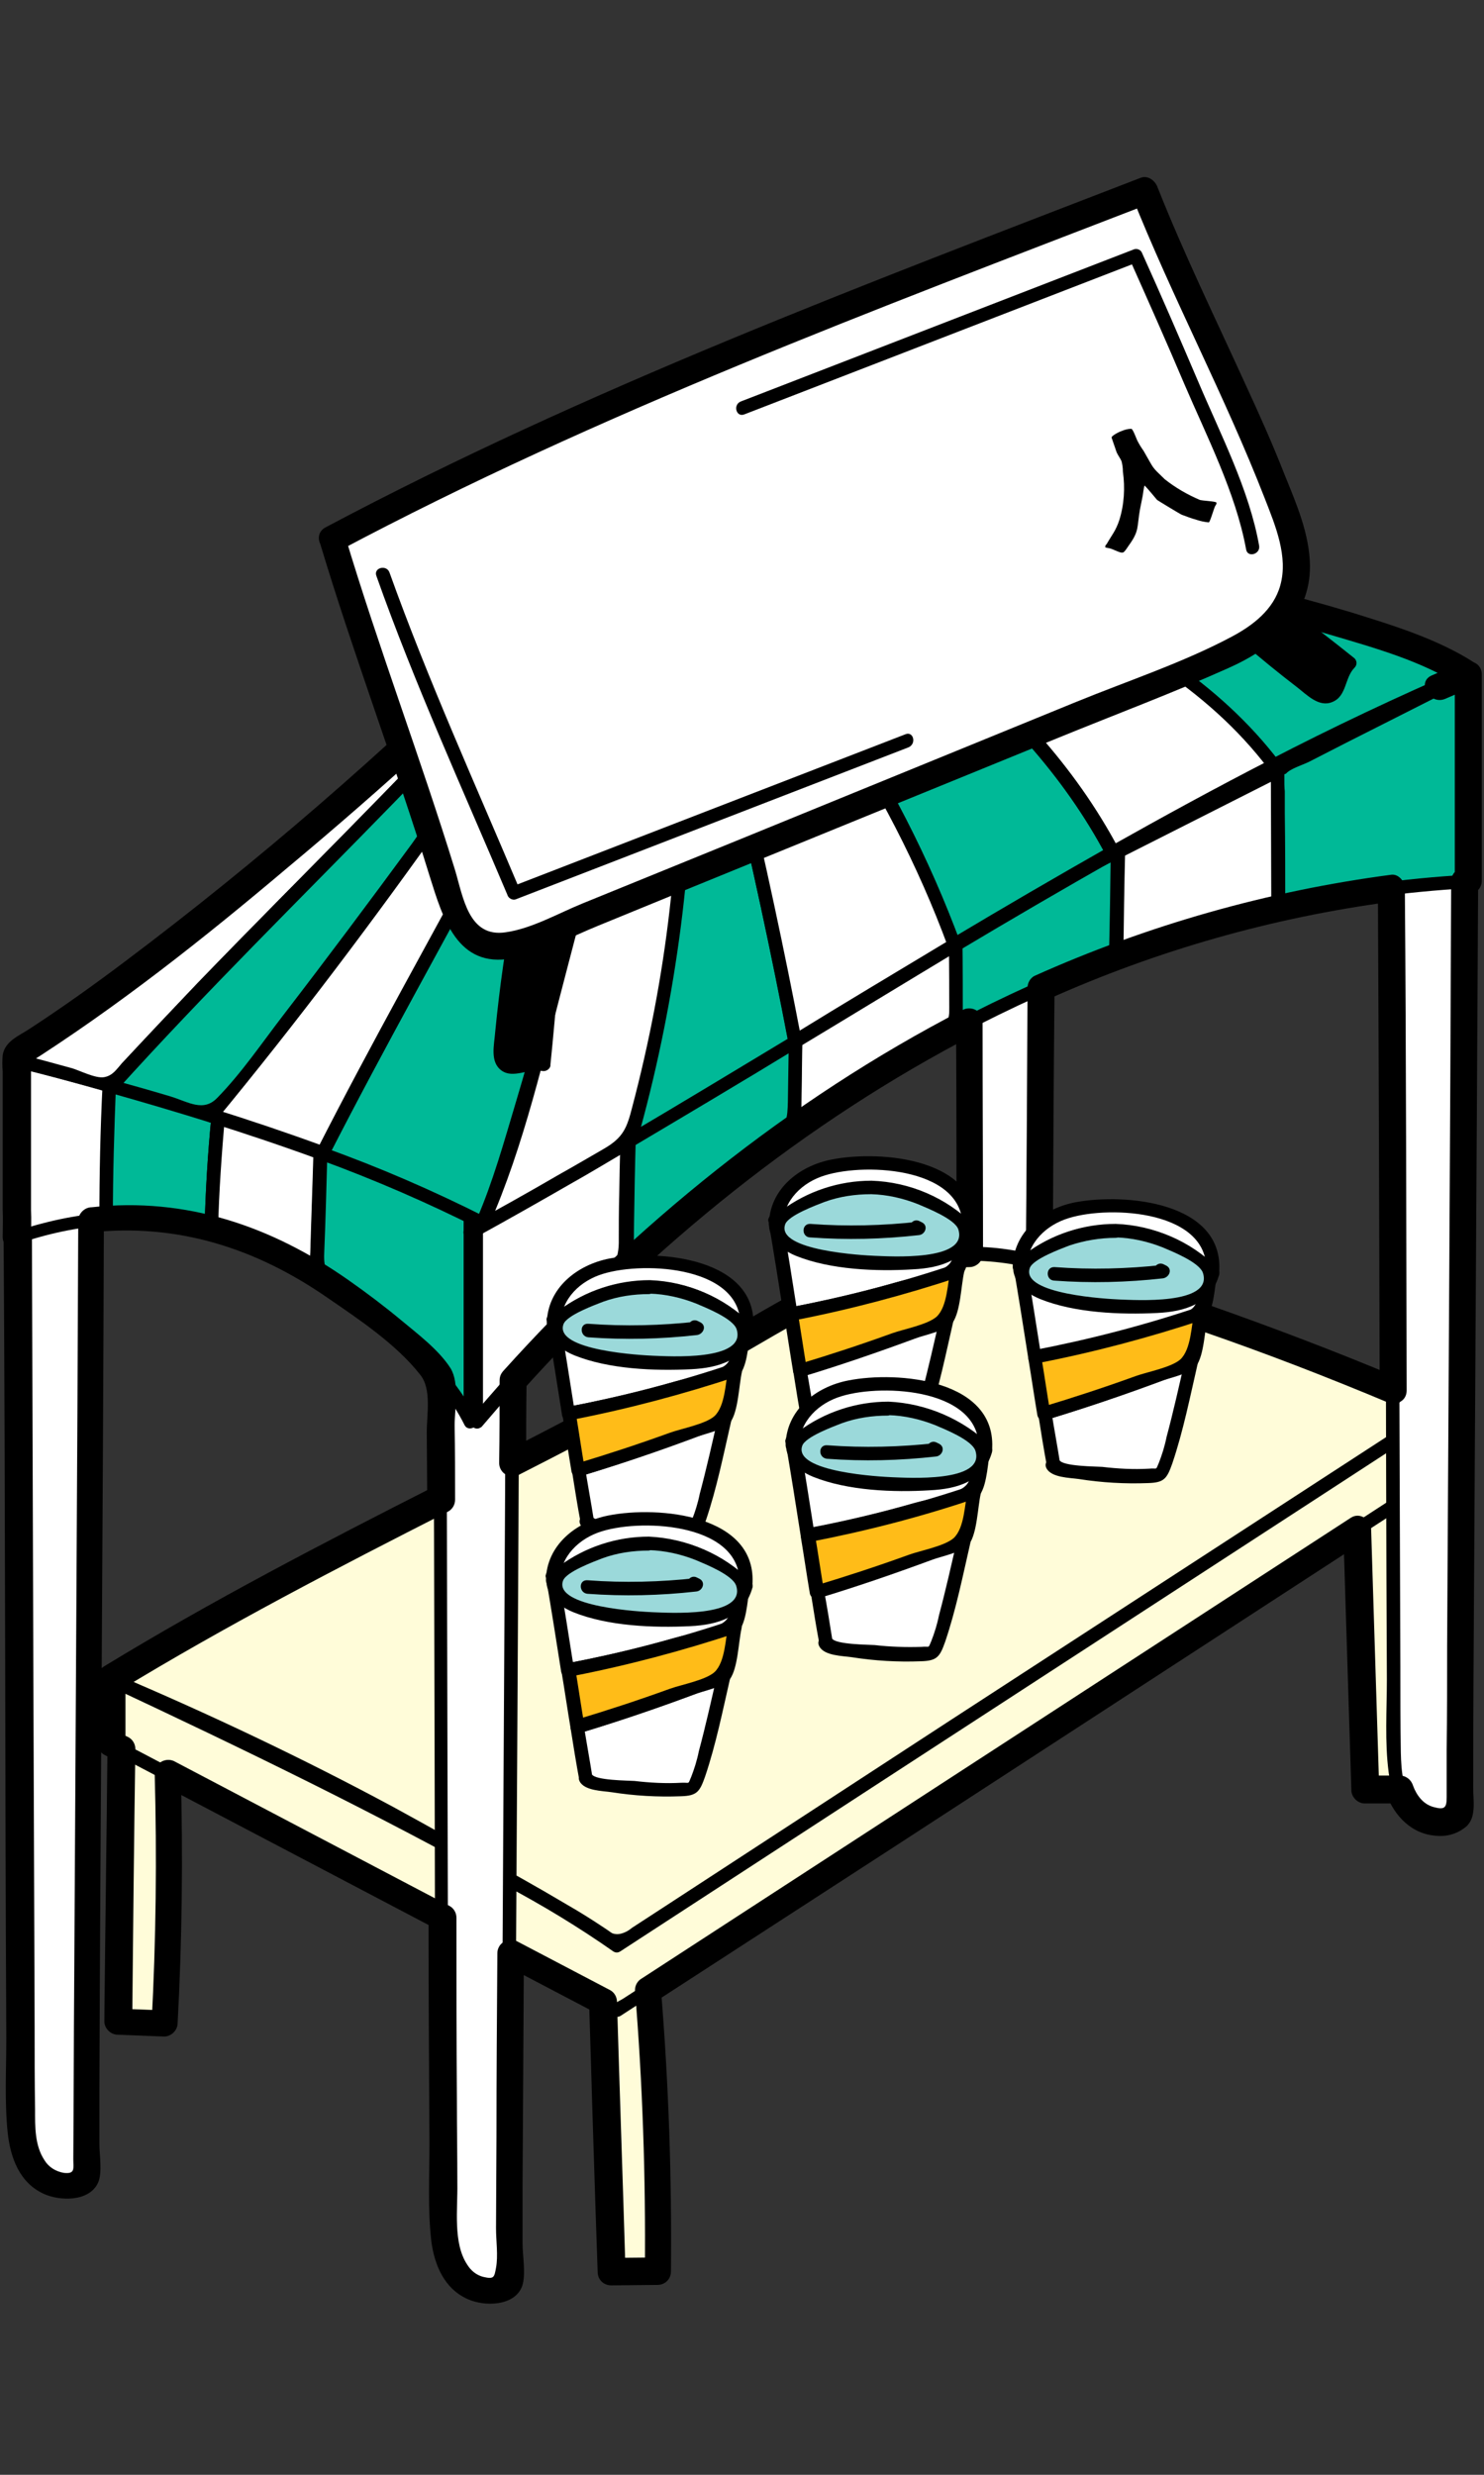 <?xml version="1.0" encoding="utf-8"?>
<!-- Generator: Adobe Illustrator 22.1.0, SVG Export Plug-In . SVG Version: 6.00 Build 0)  -->
<svg version="1.1" id="圖層_1" xmlns="http://www.w3.org/2000/svg" xmlns:xlink="http://www.w3.org/1999/xlink" x="0px" y="0px"
	 viewBox="0 0 330 550" style="enable-background:new 0 0 330 550;" xml:space="preserve">
<rect x="0" y="0" width="330" height="550" fill="#333333" stroke="none"/>
<style type="text/css">
	.st0{fill:#FFFCD9;}
	.st1{fill:#FFFFFF;}
	.st2{fill:#00B997;}
	.st3{fill:none;}
	.st4{fill:#FFBC18;}
	.st5{fill:#9BD9DA;}
</style>
<title>board-5</title>
<path class="st0" d="M133.9,441.8l2,63l10.3-0.1c0.3-25.3-0.8-50.5-3.4-75.6l-10.5,11.8"/>
<path d="M132.4,441.8l2,63c0,0.8,0.7,1.5,1.5,1.5l10.3-0.1c0.8,0,1.5-0.7,1.5-1.5c0.3-25.3-0.9-50.5-3.4-75.6
	c-0.1-1.2-1.6-2.1-2.6-1.1l-10.4,11.8c-1.3,1.4,0.8,3.6,2.1,2.1l10.4-11.8l-2.6-1.1c2.5,25.1,3.7,50.4,3.4,75.6l1.5-1.5l-10.3,0.1
	l1.5,1.5l-2-63C135.4,439.9,132.4,439.9,132.4,441.8L132.4,441.8z"/>
<path class="st0" d="M26.8,386.4l-0.7,63l10.3,0.4c1.4-25.2,1.3-50.5-0.2-75.7l-10.9,11.3"/>
<path d="M25.3,386.4l-0.7,63c0,0.8,0.7,1.5,1.5,1.5l10.3,0.4c0.8,0,1.5-0.7,1.5-1.5c1.3-25.2,1.3-50.5-0.2-75.7
	c0-0.8-0.7-1.5-1.5-1.5c-0.4,0-0.7,0.2-1,0.4l-10.9,11.3c-1.3,1.4,0.8,3.5,2.1,2.1l10.9-11.3l-2.6-1.1c1.5,25.2,1.5,50.5,0.2,75.7
	l1.5-1.5l-10.3-0.4l1.5,1.5l0.7-63C28.3,384.5,25.3,384.5,25.3,386.4z"/>
<path class="st0" d="M301.5,334.8l2,63l10.3-0.1c0.3-25.3-0.8-50.5-3.4-75.6l-10.5,11.8"/>
<path d="M300,334.8l2,63c0,0.8,0.7,1.5,1.5,1.5l10.3-0.1c0.8,0,1.5-0.7,1.5-1.5c0.3-25.3-0.9-50.5-3.4-75.6
	c-0.1-1.2-1.6-2.1-2.6-1.1l-10.5,11.8c-1.3,1.4,0.8,3.6,2.1,2.1l10.5-11.8l-2.6-1.1c2.5,25.1,3.7,50.4,3.4,75.6l1.5-1.5l-10.3,0.1
	l1.5,1.5l-2-63C302.9,332.9,299.9,332.8,300,334.8L300,334.8z"/>
<path class="st1" d="M197.3,293.5l-0.7,63l10.3,0.4c1.4-25.2,1.3-50.5-0.2-75.7l-10.9,11.3"/>
<path d="M195.8,293.5l-0.7,63c0,0.8,0.7,1.5,1.5,1.5l10.3,0.4c0.8,0,1.5-0.7,1.5-1.5c1.3-25.2,1.3-50.5-0.2-75.7
	c0-0.8-0.7-1.5-1.6-1.5c-0.4,0-0.7,0.2-1,0.4l-10.9,11.3c-1.3,1.4,0.8,3.5,2.1,2.1l10.9-11.3l-2.6-1.1c1.5,25.2,1.5,50.5,0.2,75.7
	l1.5-1.5l-10.3-0.4l1.5,1.5l0.7-63c0-0.8-0.7-1.5-1.5-1.5S195.8,292.6,195.8,293.5L195.8,293.5z"/>
<path class="st1" d="M215.3,167.2c0.4,57.6,0.3,139.5,0.7,197.1c0,4.6,0.2,9.5,2.8,13.3s8.6,5.5,11.8,2.2
	c0.2-64.7,0.9-153.6,1.1-218.3l-16.6,3.1"/>
<path d="M213.8,167.2c0.4,60.9,0.3,121.7,0.6,182.6c0,6.8-0.5,13.9,0.4,20.7c0.6,4.9,2.6,9.7,7.4,11.7c2.9,1.2,8.6,1.4,9.8-2.4
	c0.9-2.8,0-7.3,0-10.3c0-3.6,0-7.1,0-10.7c0.1-31.4,0.3-62.8,0.5-94.2c0.2-34.4,0.4-68.8,0.5-103.1c0-0.8-0.7-1.5-1.6-1.5
	c-0.1,0-0.2,0-0.3,0l-16.6,3.1c-1.9,0.4-1.1,3.2,0.8,2.9l16.6-3.1l-1.9-1.4c-0.2,57.3-0.6,114.5-0.9,171.8
	c-0.1,13.6-0.1,27.1-0.2,40.7c0,2.2,0.5,3.9-1.4,5.3s-4.4,0.5-6.2-1c-3.5-2.9-3.8-8.1-3.9-12.3c-0.1-6.3-0.1-12.7-0.1-19
	c-0.1-28.4-0.2-56.9-0.3-85.3c-0.1-31.4-0.1-62.9-0.3-94.3c0-0.8-0.7-1.5-1.5-1.5S213.7,166.4,213.8,167.2L213.8,167.2z"/>
<path class="st0" d="M24.7,373.1c43.2,18.4,72.6,34.6,112.7,59.2l183-118.8c-22.3-9.8-45-18.4-68.2-25.9
	c-14.9-4.8-37.8-19.9-77.9,4.4C121.4,324,77.4,340.9,24.7,373.1"/>
<path d="M23.9,374.4c39.2,16.7,76.4,36.9,112.7,59.2c0.5,0.3,1,0.3,1.5,0l183-118.8c0.8-0.5,1.1-2.1,0-2.6
	c-22.7-9.9-45.8-18.3-69.2-26.2c-11.6-3.9-22.3-8.7-34.8-8.9c-21.2-0.3-38.6,10.9-56.3,21.1c-21.1,12.2-42.8,23.2-64.5,34.2
	c-24.5,12.4-48.9,25.1-72.4,39.5c-1.6,1-0.1,3.6,1.5,2.6c39.8-24.2,82.2-43.4,123-65.8c19.7-10.9,39.1-26.1,62.2-28.3
	c12.9-1.2,24.6,2.5,36.5,7c10.5,4,21.3,7.2,31.9,11c13.7,5,27.2,10.5,40.6,16.3v-2.6L199.8,390l-59,38.4c-3.4,2.2-4.3,1.7-7.4-0.2
	l-6.2-3.8c-4.7-2.8-9.5-5.7-14.2-8.4c-8.5-5-17.1-9.8-25.7-14.5c-20.1-10.8-40.8-20.6-61.8-29.5C23.7,371.1,22.2,373.7,23.9,374.4
	L23.9,374.4z"/>
<path class="st0" d="M320.3,313.5v14.5l-183,118.8L24.7,387.6v-14.4c0,0,87.5,40.9,112.7,59.2L320.3,313.5z"/>
<path d="M318.8,313.5v9.6c0,1.2-0.4,3.3,0,4.5c0.1,0.4,1.2-1.1,0.5-0.8c-1.8,1-3.5,2.1-5.1,3.3l-27.4,17.8L200.4,404l-61.7,40.1
	c-0.4,0.3-1.6,0.8-1.9,1.2s1.3,0.7,0.8,0s-2.6-1.4-3.3-1.8l-5.9-3.1l-40.9-21.5l-45-23.6l-13.7-7.2c-0.8-0.4-2.2-1.5-3.1-1.6
	s0.6,0,0.4,0.9c0.3-1.4,0-3.2,0-4.6v-9.6l-2.3,1.3c29.9,14,59.7,28.4,88.5,44.5c8.3,4.4,16.4,9.3,24.1,14.7c0.5,0.3,1,0.3,1.5,0
	l61.8-40.2l98.5-64l22.6-14.7c1.6-1,0.1-3.6-1.5-2.6l-108.1,70.2L148.9,423l-8.3,5.4c-1,0.7-2.6,2.2-3.9,2.5
	c-0.8,0.2,2.1,0.6,0.8-0.3c-1.1-0.7-2.1-1.5-3.2-2.2c-2.7-1.8-5.4-3.5-8.2-5.1c-6.9-4.1-13.9-8-20.9-11.8
	c-26.2-14-52.9-27.1-79.8-39.7c-0.7-0.4-1.6-0.2-2.1,0.6c-0.1,0.2-0.2,0.5-0.2,0.7v14.5c0,0.5,0.3,1,0.7,1.3l98.7,51.8l14,7.3
	c0.5,0.3,1,0.3,1.5,0l69.9-45.4l100.7-65.4c3.8-2.5,7.9-4.7,11.5-7.5c0.8-0.4,1.4-1.2,1.6-2.2c1-4.2,0-9.8,0-14.1
	c0-0.8-0.7-1.5-1.5-1.5C319.5,312,318.8,312.7,318.8,313.5z"/>
<path class="st1" d="M97.8,294.9c0.4,57.6,0.3,139.5,0.7,197.1c0,4.6,0.2,9.5,2.8,13.3s8.7,5.5,11.8,2.2
	c0.2-64.7,0.9-153.6,1.1-218.3l-16.6,3.1"/>
<path d="M96.3,294.9c0.4,60.9,0.3,121.7,0.6,182.6c0,6.8-0.5,13.9,0.4,20.7c0.6,4.9,2.6,9.7,7.4,11.7c2.9,1.2,8.7,1.4,9.8-2.4
	c0.9-2.8,0-7.3,0-10.3c0-3.6,0-7.1,0-10.7c0.1-31.4,0.3-62.8,0.5-94.2c0.2-34.4,0.4-68.8,0.5-103.1c0-0.8-0.7-1.5-1.6-1.5
	c-0.1,0-0.2,0-0.3,0l-16.6,3.1c-1.9,0.4-1.1,3.2,0.8,2.9l16.6-3.1l-1.9-1.4c-0.2,57.3-0.6,114.5-0.9,171.8
	c-0.1,13.6-0.1,27.1-0.2,40.7c0,2.2,0.5,3.9-1.4,5.3s-4.4,0.5-6.2-1c-3.5-2.9-3.8-8.1-3.9-12.3c-0.2-6.4-0.1-12.7-0.1-19
	c-0.2-28.4-0.2-56.9-0.3-85.3c-0.1-31.4-0.1-62.9-0.3-94.3c0-0.8-0.7-1.5-1.5-1.5S96.2,294.1,96.3,294.9L96.3,294.9z"/>
<path class="st1" d="M3.8,271.5C4.2,329.1,4.1,411,4.5,468.6c0,4.6,0.2,9.5,2.8,13.3s8.6,5.5,11.8,2.2c0.2-64.7,0.9-153.6,1.1-218.3
	l-16.5,3.1"/>
<path d="M2.3,271.5c0.4,60.9,0.3,121.7,0.6,182.6c0,6.8-0.5,13.9,0.4,20.7c0.6,4.9,2.6,9.7,7.4,11.7c2.9,1.3,8.6,1.4,9.8-2.4
	c0.9-2.8,0-7.3,0-10.3c0-3.6,0-7.1,0-10.7c0.1-31.4,0.3-62.8,0.5-94.2c0.2-34.4,0.4-68.8,0.5-103.1c0-0.8-0.7-1.5-1.6-1.5
	c-0.1,0-0.2,0-0.3,0l-16.5,3.1c-1.9,0.4-1.1,3.3,0.8,2.9l16.6-3.1l-1.9-1.5C18.5,323,18,380.2,17.7,437.5
	c-0.1,13.6-0.1,27.1-0.2,40.7c0,2.3,0.5,3.9-1.4,5.3s-4.4,0.5-6.2-1c-3.5-2.9-3.8-8.1-3.9-12.3c-0.2-6.4-0.1-12.7-0.1-19
	c-0.1-28.4-0.2-56.9-0.3-85.3c-0.1-31.4-0.1-62.9-0.3-94.3c0-0.8-0.7-1.5-1.5-1.5S2.3,270.6,2.3,271.5L2.3,271.5z"/>
<path class="st1" d="M309.3,190.6c0.4,57.6,0.3,139.5,0.7,197.1c0,4.6,0.1,9.5,2.8,13.3s8.6,5.5,11.8,2.2
	c0.2-64.7,0.9-153.6,1.1-218.3l-16.6,3.1"/>
<path d="M307.8,190.6c0.4,60.9,0.3,121.7,0.6,182.6c0,6.8-0.5,13.9,0.4,20.7c0.6,4.9,2.6,9.7,7.5,11.7c2.9,1.2,8.6,1.4,9.8-2.4
	c0.9-2.8,0-7.3,0-10.3c0-3.6,0-7.1,0-10.7c0.1-31.4,0.3-62.8,0.5-94.2c0.2-34.4,0.4-68.8,0.5-103.1c0-0.8-0.7-1.5-1.6-1.5
	c-0.1,0-0.2,0-0.3,0l-16.6,3.1c-1.9,0.4-1.1,3.2,0.8,2.9l16.6-3.1l-1.9-1.4c-0.2,57.3-0.6,114.5-0.9,171.8
	c-0.1,13.6-0.1,27.1-0.2,40.7c0,2.3,0.5,3.9-1.4,5.3s-4.4,0.5-6.2-1c-3.5-2.9-3.8-8.1-3.9-12.3c-0.1-6.3-0.1-12.7-0.1-19
	c-0.1-28.4-0.2-56.9-0.3-85.3c-0.1-31.4-0.1-62.9-0.4-94.3c0-0.8-0.7-1.5-1.5-1.5S307.7,189.9,307.8,190.6L307.8,190.6z"/>
<path class="st2" d="M326.4,149.9l-42.2,21.3l0.1,30.5c13.9-3.1,27.9-5.1,42.1-5.9V149.9z"/>
<path d="M325.6,148.6l-42.2,21.3c-0.5,0.3-0.7,0.8-0.7,1.3l0.1,30.5c0,0.8,0.7,1.5,1.5,1.5c0.1,0,0.2,0,0.4,0
	c13.7-3.1,27.7-5,41.7-5.8c0.8,0,1.5-0.7,1.5-1.5v-45.9c0-0.8-0.7-1.5-1.5-1.5s-1.5,0.7-1.5,1.5v45.9l1.5-1.5
	c-14.3,0.8-28.5,2.8-42.5,5.9l1.9,1.4c0-7,0-14-0.1-21c0-1.6,0-3.2,0-4.8c0-0.6-0.5-3.8-0.7-3.5c0.1-0.3,0.8-0.3,1-0.5
	c1-1.1,3.7-1.9,5.1-2.6l8.4-4.3l27.7-14C328.9,150.4,327.4,147.8,325.6,148.6z"/>
<path class="st1" d="M106.1,260.9V316c10.3-12.3,21.4-23.9,33.2-34.8c0.1-12.5,0.3-24.9,0.8-37.4L106.1,260.9z"/>
<path d="M104.6,260.9V316c0,0.8,0.7,1.5,1.5,1.5c0.4,0,0.7-0.2,1-0.4c9.6-11.3,19.7-22.1,30.5-32.2c2.4-2.3,3.1-2.4,3.1-5.6
	c0.1-3.9,0.1-7.9,0.1-11.8c0.1-7.9,0.4-15.8,0.6-23.6c0-0.8-0.7-1.5-1.6-1.5c-0.2,0-0.5,0.1-0.7,0.2l-34,17.1
	c-1.7,0.9-0.2,3.5,1.5,2.6l34-17.1l-2.3-1.3c-0.3,7.2-0.5,14.4-0.6,21.6c-0.1,3.6-0.1,7.2-0.1,10.8c-0.1,4.5-1.9,6-5,9
	c-9.8,9.4-19,19.3-27.8,29.7l2.6,1.1v-55c-0.1-0.8-0.9-1.4-1.7-1.3C105.2,259.8,104.7,260.3,104.6,260.9z"/>
<path class="st1" d="M176.9,225.2c-0.1,8.5-0.3,17.1-0.4,25.6c11.5-8.2,23.6-15.6,36.1-22.3c0-7.1,0-14.2-0.1-21.3L176.9,225.2z"/>
<path d="M175.4,225.2c-0.1,8.5-0.3,17.1-0.4,25.6c0,0.8,0.7,1.5,1.5,1.5c0.3,0,0.5-0.1,0.7-0.2c11.6-8.2,23.6-15.6,36.1-22.3
	c0.5-0.3,0.7-0.8,0.7-1.3c0-7.1,0-14.2-0.1-21.3c0-0.8-0.7-1.5-1.5-1.5c-0.2,0-0.5,0.1-0.7,0.2l-35.6,18c-1.7,0.9-0.2,3.5,1.5,2.6
	l35.7-18l-2.3-1.3l0.1,15.5c0,3.2,0.2,4.5-2.5,6.3c-2.3,1.5-4.9,2.7-7.2,4.1c-8.8,5.1-17.3,10.6-25.6,16.5l2.3,1.3
	c0.1-8.5,0.2-17.1,0.4-25.6c0-0.8-0.7-1.5-1.5-1.5S175.4,224.4,175.4,225.2z"/>
<path class="st2" d="M140.1,243.8c-0.5,12.5-0.7,24.9-0.8,37.4c11.8-10.9,24.2-21,37.3-30.3c0.1-8.5,0.2-17.1,0.4-25.6L140.1,243.8z
	"/>
<path d="M138.6,243.8c-0.5,12.5-0.7,24.9-0.8,37.4c0,0.8,0.7,1.5,1.6,1.5c0.4,0,0.7-0.2,1-0.4c9.9-9.1,20.2-17.7,31-25.8
	c1.8-1.3,5-2.8,6.3-4.6c1-1.4,0.5-3.4,0.5-5c0.1-7.2,0.2-14.5,0.3-21.7c0-0.8-0.7-1.5-1.5-1.5c-0.2,0-0.5,0.1-0.7,0.2l-36.9,18.6
	c-1.7,0.9-0.2,3.4,1.5,2.6l36.9-18.6l-2.3-1.3c-0.1,6.6-0.2,13.2-0.3,19.7c-0.1,3.5-0.2,5.2-3.1,7.3c-2.5,1.8-5,3.7-7.4,5.5
	c-9.2,7-18,14.5-26.4,22.3l2.6,1.1c0.1-12.5,0.3-24.9,0.8-37.4C141.6,241.9,138.6,241.9,138.6,243.8z"/>
<path class="st1" d="M248.5,189.2c-0.1,7.8-0.2,15.6-0.4,23.4c11.8-4.4,23.8-8,36.1-10.8l-0.1-30.5L248.5,189.2z"/>
<path d="M247,189.2c-0.1,7.8-0.2,15.6-0.4,23.4c0,0.8,0.7,1.5,1.5,1.5c0.1,0,0.3,0,0.4-0.1c11.8-4.4,23.8-8,36.1-10.8
	c0.6-0.2,1.1-0.8,1.1-1.4l-0.1-30.5c0-0.8-0.7-1.5-1.5-1.5c-0.2,0-0.5,0.1-0.7,0.2l-35.6,18c-1.7,0.9-0.2,3.4,1.5,2.6l35.6-18
	l-2.3-1.3l0.1,30.5l1.1-1.4c-12.3,2.8-24.3,6.4-36.1,10.8l1.9,1.4c0.1-7.8,0.2-15.6,0.4-23.4c0-0.8-0.7-1.5-1.5-1.5
	C247.7,187.7,247,188.3,247,189.2z"/>
<path class="st2" d="M212.6,207.3c0,7.1,0,14.2,0.1,21.3c11.5-6.1,23.3-11.5,35.5-16.1c0.1-7.8,0.2-15.6,0.4-23.4L212.6,207.3z"/>
<path d="M211.1,207.3c0,7.1,0,14.2,0.1,21.3c0,0.8,0.7,1.5,1.6,1.5c0.2,0,0.5-0.1,0.7-0.2c11.4-6,23.1-11.3,35.2-15.9
	c0.6-0.2,1.1-0.8,1.1-1.4c0.1-7.8,0.2-15.6,0.4-23.4c0-0.8-0.7-1.5-1.6-1.5c-0.2,0-0.5,0.1-0.7,0.2l-36,18.1
	c-1.7,0.9-0.2,3.5,1.5,2.6l35.9-18.1l-2.3-1.3c-0.1,7.8-0.2,15.6-0.4,23.4l1.1-1.4c-12.3,4.7-24.3,10.1-35.9,16.2l2.3,1.3
	c0-7.1,0-14.2-0.1-21.3c-0.1-0.8-0.9-1.4-1.7-1.3C211.7,206.2,211.2,206.6,211.1,207.3z"/>
<path class="st2" d="M24.2,240.9c-0.5,9.9-0.7,19.9-0.7,29.8c7.9-0.5,15.8,0.1,23.5,2.1c0.2-8.2,0.8-16.4,1.5-24.6
	C40.5,245.6,32.4,243.2,24.2,240.9z"/>
<path d="M22.7,240.9c-0.5,9.9-0.7,19.9-0.7,29.8c0,0.8,0.7,1.5,1.5,1.5c7.7-0.5,15.5,0.2,23.1,2c0.8,0.2,1.6-0.3,1.9-1.1
	c0-0.1,0-0.2,0-0.4c0.2-8.2,0.8-16.4,1.5-24.6c0-0.7-0.5-1.3-1.1-1.4c-8.1-2.6-16.2-5-24.3-7.3c-0.8-0.2-1.6,0.3-1.8,1.1
	c-0.2,0.8,0.3,1.6,1,1.8c8.2,2.3,16.3,4.7,24.3,7.3l-1.1-1.4c-0.8,8.2-1.3,16.4-1.5,24.6l1.9-1.5c-7.8-1.9-15.9-2.6-23.9-2.1
	l1.5,1.5c0-9.9,0.3-19.9,0.7-29.8C25.8,239,22.8,239,22.7,240.9z"/>
<path class="st1" d="M3.6,235.6V275c6.4-2.3,13.1-3.7,19.9-4.2c0-9.9,0.2-19.9,0.7-29.8C17.4,239,10.5,237.2,3.6,235.6z"/>
<path d="M2.1,235.6V275c0,0.8,0.7,1.5,1.6,1.5c0.1,0,0.2,0,0.4-0.1c6.3-2.2,12.9-3.6,19.5-4.1c0.8,0,1.5-0.7,1.5-1.5
	c0-9.9,0.3-19.9,0.7-29.8c0-0.7-0.5-1.3-1.1-1.4c-6.8-1.9-13.7-3.7-20.6-5.3c-1.9-0.4-2.7,2.4-0.8,2.9c6.9,1.7,13.8,3.5,20.6,5.4
	l-1.1-1.4c-0.5,9.9-0.7,19.9-0.7,29.8l1.5-1.5c-6.9,0.5-13.7,2-20.3,4.2l1.9,1.5v-39.4c0-0.8-0.7-1.5-1.5-1.5S2.1,234.7,2.1,235.6z"
	/>
<path class="st1" d="M48.5,248.2c-0.8,8.2-1.3,16.4-1.5,24.6c3.4,0.9,6.8,2,10,3.3c4.6,2,9.1,4.3,13.3,7.1l0.9-27.2
	C63.7,253.3,56.1,250.7,48.5,248.2z"/>
<path d="M47,248.2c-0.8,8.2-1.3,16.4-1.5,24.6c0,0.7,0.5,1.3,1.1,1.5c8.2,2.2,15.9,5.6,23,10.3c0.7,0.4,1.7,0.1,2.1-0.6
	c0.1-0.2,0.2-0.5,0.2-0.7l0.9-27.2c0-0.7-0.5-1.3-1.1-1.4c-7.5-2.8-15.1-5.4-22.7-7.9c-1.8-0.6-2.6,2.3-0.8,2.9
	c7.6,2.5,15.2,5.1,22.7,7.8l-1.1-1.5l-0.9,27.2l2.2-1.2c-7.3-4.8-15.3-8.3-23.7-10.6l1.1,1.5c0.2-8.2,0.8-16.4,1.5-24.6
	C50.2,246.3,47.2,246.3,47,248.2z"/>
<path class="st2" d="M104.5,268.7c-9.2-3.9-24-9.1-33.3-12.6l-0.9,27.2c12.8,8.3,28.4,20.5,34.2,32.8L104.5,268.7z"/>
<path d="M104.9,267.2c-10.9-4.6-22.2-8.5-33.3-12.6c-0.8-0.2-1.6,0.3-1.8,1.1c0,0.1,0,0.2-0.1,0.4c-0.2,7.4-0.5,14.9-0.7,22.3
	c-0.1,1.9-0.7,4.2,0.3,5.9s5.1,3.4,6.9,4.7c10.4,7.4,21.3,16.1,27.1,27.7c0.7,1.4,2.8,0.7,2.8-0.8v-47.3c0-0.8-0.7-1.5-1.5-1.5
	s-1.5,0.7-1.5,1.5V316l2.8-0.8c-5-10.1-13.9-17.9-22.7-24.7c-2.2-1.7-4.5-3.4-6.8-5c-3.4-2.4-4.5-2.8-4.3-7.1
	c0.3-7.4,0.5-14.9,0.7-22.3l-1.9,1.5c11.1,4.1,22.4,8,33.3,12.6C105.9,270.9,106.6,268,104.9,267.2z"/>
<path class="st3" d="M152.6,109c-1.8-0.9-3.6-1.9-5.4-2.8c0.1,0.6,0.2,1.3,0.3,1.9C149.1,108.3,150.8,108.6,152.6,109z"/>
<path class="st3" d="M143.5,107.8c0.9,0.9,1.9,1.8,2.9,2.8c0.1-0.7,0.2-1.4,0.3-2.2L143.5,107.8z"/>
<path class="st3" d="M147.3,106.2l-0.4-0.2c0.2,0.7,0.4,1.4,0.6,2.1h0.2C147.5,107.4,147.4,106.8,147.3,106.2z"/>
<path class="st4" d="M147.7,108.7l7.3,1.5l-2.4-1.2c-1.8-0.3-3.5-0.6-5-0.9C147.6,108.3,147.7,108.5,147.7,108.7z"/>
<path d="M147.3,110.1c2.4,0.5,4.9,1,7.3,1.5c1.6,0.3,2.7-1.9,1.2-2.7c-1.2-0.8-2.5-1.3-3.8-1.6l-3.9-0.7c-0.8-0.2-1.6,0.3-1.8,1.1
	c-0.1,0.2-0.1,0.5,0,0.7c0,0.2,0.1,0.4,0.1,0.7c0.3,1.9,3.2,1.1,2.9-0.8c0-0.2-0.1-0.4-0.1-0.7l-1.8,1.8l3.4,0.6
	c1.3,0.3,2.5,0.7,3.6,1.4l1.2-2.7c-2.4-0.5-4.9-1-7.3-1.6C146.2,106.8,145.4,109.7,147.3,110.1z"/>
<path class="st2" d="M283.3,170.3c14.2-7.3,28.5-14.1,43.1-20.4c-25.6-16.9-135-34.1-173.8-41l2.4,1.3
	C207.8,121.6,258.8,137.4,283.3,170.3z"/>
<path d="M284,171.6c14.2-7.3,28.5-14.1,43.1-20.4c1.1-0.5,0.8-2.1,0-2.6c-7-4.6-15.3-7.3-23.2-9.8c-11.6-3.7-23.5-6.7-35.4-9.4
	c-26.8-6.2-53.9-11.2-81-15.9c-11.5-2-23-3.9-34.5-6c-1.6-0.3-2.8,1.9-1.2,2.7c5.4,2.9,11.9,3.4,17.8,4.8c6.3,1.5,12.6,3.1,18.9,4.8
	c12.3,3.3,24.5,7.3,36.4,12c21.5,8.6,42.8,20.4,57,39.1c1.1,1.5,3.8,0,2.6-1.5c-13.7-18-33.5-29.9-54.1-38.6
	c-11.5-4.8-23.4-8.9-35.4-12.3c-6.5-1.9-13-3.6-19.6-5.2c-7-1.7-15.8-2.3-22.1-5.7l-1.2,2.7c48.6,8.6,98.1,15.6,145.5,29.7
	c9.5,2.8,19.5,5.8,27.8,11.1v-2.6c-14.6,6.3-29,13.1-43.1,20.4C280.8,169.9,282.3,172.4,284,171.6z"/>
<path class="st4" d="M148.9,113.1c-0.3-1.2-0.7-2.4-1-3.6c0.2,1,0.4,2.1,0.5,3.1L148.9,113.1z"/>
<path d="M150.3,112.7c-0.3-1.2-0.7-2.4-1-3.6c-0.2-0.8-1-1.3-1.8-1.1c-0.8,0.2-1.3,1-1.1,1.8c0,0,0,0.1,0,0.1
	c0.1,0.7,0.3,1.5,0.4,2.2c0,0.4,0.1,0.7,0.2,1.1c0.2,0.4,0.5,0.7,0.8,1c0.6,0.6,1.6,0.5,2.1-0.1c0.5-0.6,0.5-1.5,0-2l-0.5-0.5
	l0.4,0.7c-0.2-1-0.3-2.1-0.5-3.1l-2.9,0.8c0.3,1.2,0.7,2.4,1,3.6c0.2,0.8,1.1,1.3,1.9,1C150.1,114.3,150.5,113.5,150.3,112.7
	L150.3,112.7z"/>
<path class="st4" d="M147.9,109.5c0-0.3-0.1-0.6-0.1-0.8h-0.1L147.9,109.5z"/>
<path d="M149.3,109.1c0-0.3-0.1-0.6-0.1-0.8c-0.1-0.5-0.5-0.9-1-1.1H148c-0.8-0.2-1.6,0.3-1.8,1.1c-0.1,0.3-0.1,0.5,0,0.8l0.2,0.9
	c0.2,0.8,1.1,1.2,1.9,1C149.1,110.7,149.5,109.9,149.3,109.1l-0.2-0.8l-1.8,1.8h0.1l-1.1-1c0.1,0.3,0.1,0.6,0.1,0.8
	c0.2,0.8,1.1,1.2,1.9,1C149.1,110.7,149.5,109.9,149.3,109.1L149.3,109.1z"/>
<path class="st2" d="M155,110.2l-7.3-1.5c0,0.3,0.1,0.6,0.1,0.8c0.3,1.2,0.7,2.4,1,3.6c27.1,27.5,50.3,60.9,63.3,97.1
	c11.7-7,23.4-13.8,35.2-20.5C230.5,157.3,197.3,132.9,155,110.2z"/>
<path d="M155.4,108.8l-7.3-1.6c-0.8-0.2-1.6,0.3-1.9,1.1c-0.1,0.2-0.1,0.5,0,0.7c0.8,4.9,3,6.5,6.3,10s6.6,7.2,9.8,10.8
	c7.1,8.2,13.7,16.8,19.8,25.7c11.8,17.1,21.5,35.5,28.7,55c0.2,0.8,1.1,1.3,1.9,1c0.1,0,0.2-0.1,0.3-0.1c11.7-7,23.4-13.8,35.2-20.5
	c0.7-0.4,0.9-1.3,0.5-2.1c-19.6-37-57.1-60.7-92.9-80c-1.7-0.9-3.2,1.7-1.5,2.6c35.4,19,72.5,42.3,91.8,78.9l0.5-2.1
	c-11.8,6.7-23.5,13.5-35.2,20.5l2.2,0.9c-7-18.9-16.2-36.9-27.5-53.6c-5.4-8-11.1-15.7-17.3-23.1c-3.3-4-6.7-7.9-10.1-11.7
	c-3.5-3.9-8.6-7.7-9.6-13.1l-1.8,1.8c2.4,0.5,4.9,1,7.3,1.5C156.5,112.1,157.3,109.2,155.4,108.8z"/>
<path class="st2" d="M148.4,112.6c7.4,47.1,4.5,95.2-8.5,141c12.3-7.3,24.6-14.6,36.9-22.1c-7.5-39.4-18.4-84.2-27.9-118.4
	L148.4,112.6z"/>
<path d="M146.9,113c7.2,46.8,4.3,94.6-8.5,140.2c-0.2,0.8,0.3,1.6,1.1,1.8c0.4,0.1,0.8,0,1.1-0.1c12.3-7.3,24.6-14.6,36.9-22.1
	c0.6-0.4,0.8-1,0.7-1.7c-4.1-21.4-8.8-42.6-13.8-63.8c-2.4-10.2-5-20.4-7.6-30.5c-1.2-4.8-2.5-9.5-3.8-14.3
	c-0.8-3.1-1.2-8.6-3.5-10.9c-0.6-0.6-1.6-0.5-2.1,0.1c-0.5,0.6-0.5,1.5,0,2c1.3,1.3,1.5,4.8,1.9,6.5c0.6,2.1,1.1,4.1,1.7,6.2
	c1.3,4.8,2.6,9.7,3.8,14.5c2.6,9.9,5,19.9,7.4,29.9c4.8,20.3,9.3,40.7,13.2,61.2l0.7-1.7c-12.3,7.4-24.5,14.8-36.9,22.1l2.2,1.7
	c12.9-46.1,15.8-94.4,8.5-141.8C149.5,110.3,146.6,111.1,146.9,113z"/>
<path class="st1" d="M176.8,231.5c11.8-7.1,23.6-14.3,35.4-21.3c-13.1-36.2-36.3-69.6-63.3-97.1
	C158.4,147.3,169.2,192.1,176.8,231.5z"/>
<path d="M177.5,232.8c11.8-7.1,23.6-14.3,35.4-21.4c0.6-0.3,0.9-1,0.7-1.7c-13.5-36.9-36.3-69.8-63.7-97.8c-0.6-0.6-1.6-0.6-2.1,0
	c-0.4,0.4-0.5,0.9-0.4,1.4c10.8,39.1,20.3,78.6,27.9,118.4c0.4,1.9,3.3,1.1,2.9-0.8c-7.6-39.8-17.1-79.3-27.9-118.4l-2.5,1.5
	c27,27.6,49.6,60,63,96.4l0.7-1.7c-11.8,7.1-23.7,14.2-35.4,21.4c-0.7,0.4-1,1.3-0.6,2.1C175.9,233,176.8,233.2,177.5,232.8
	L177.5,232.8z"/>
<path class="st1" d="M155,110.2c42.3,22.7,75.5,47,92.3,79.4c11.9-6.7,23.8-13.2,35.9-19.4C258.8,137.4,207.8,121.6,155,110.2z"/>
<path d="M154.3,111.5c35.4,19,72.5,42.3,91.8,78.9c0.4,0.7,1.3,0.9,2.1,0.5c11.9-6.7,23.8-13.1,35.9-19.4c0.7-0.4,1-1.3,0.5-2.1
	c-13.5-17.8-33-29.6-53.3-38.3c-24.3-10.4-50.1-16.8-75.8-22.4c-1.9-0.4-2.7,2.5-0.8,2.9c24.6,5.3,49.3,11.4,72.6,21
	c20.7,8.5,41.1,20.2,54.8,38.3l0.5-2.1c-12.1,6.2-24,12.7-35.9,19.4l2.1,0.5c-19.6-37-57.1-60.7-92.9-80
	C154.1,108,152.6,110.6,154.3,111.5z"/>
<path class="st4" d="M147.9,109.5l-0.2-0.9l-1-0.2c-0.1,0.7-0.2,1.4-0.3,2.2c0.7,0.7,1.3,1.3,2,2C148.2,111.6,148,110.6,147.9,109.5
	z"/>
<path d="M149.3,109.1l-0.2-0.9c-0.2-0.5-0.6-0.9-1.1-1l-1-0.2c-0.8-0.2-1.7,0.3-1.9,1.1c0,0.1,0,0.2,0,0.3c-0.1,0.9-0.5,2.3,0.1,3.1
	c0.6,0.8,1.4,1.5,2.1,2.2c0.6,0.6,1.6,0.5,2.1-0.1c0.3-0.4,0.5-0.9,0.4-1.4C149.6,111.3,149.4,110.2,149.3,109.1
	c-0.3-0.7-1.1-1.2-1.9-0.9c-0.8,0.3-1.2,1.1-1,1.8c0.2,1,0.4,2.1,0.5,3.1l2.5-1.5l-2-2l0.4,1.1c0.1-0.7,0.2-1.4,0.3-2.2l-1.9,1.4
	l1,0.2l-1.1-1l0.2,0.9c0.3,0.8,1.1,1.2,1.9,1C149.1,110.8,149.5,109.9,149.3,109.1z"/>
<path class="st4" d="M147.4,108l-0.7-0.1c0,0.2-0.1,0.4-0.1,0.6l1,0.2C147.5,108.4,147.5,108.2,147.4,108z"/>
<path d="M147.8,106.6l-0.7-0.1c-0.8-0.2-1.7,0.3-1.9,1.1c0,0.1,0,0.2,0,0.3c0,0.2-0.1,0.4-0.1,0.6c0,0.7,0.5,1.3,1.1,1.4l1,0.2
	c0.8,0.2,1.6-0.3,1.8-1.1c0.1-0.2,0.1-0.5,0-0.8l-0.2-0.7c-0.2-0.8-1-1.3-1.9-1c-0.8,0.2-1.3,1-1,1.8c0.1,0.2,0.1,0.4,0.2,0.7
	l1.8-1.8l-1-0.2l1.1,1.4c0-0.2,0.1-0.4,0.1-0.6l-1.9,1.4l0.7,0.1c0.8,0.2,1.6-0.2,1.9-1C149.1,107.6,148.6,106.8,147.8,106.6
	L147.8,106.6L147.8,106.6z"/>
<path class="st4" d="M147.7,108.7c0-0.2-0.1-0.4-0.1-0.7h-0.2C147.5,108.3,147.5,108.5,147.7,108.7L147.7,108.7z"/>
<path d="M149.1,108.3c0-0.2-0.1-0.4-0.1-0.7c-0.1-0.5-0.5-0.9-1-1h-0.2c-0.8-0.2-1.6,0.3-1.9,1.1c-0.1,0.2-0.1,0.5,0,0.8
	c0.1,0.2,0.1,0.4,0.2,0.7c0.1,0.5,0.5,0.9,1.1,1h0.1c0.8,0.2,1.6-0.2,1.9-1c0.2-0.8-0.2-1.6-1.1-1.9l0,0H148L149.1,108.3l-0.2-0.7
	l-1.9,1.9h0.2l-1-1c0,0.2,0.1,0.4,0.1,0.7c0.2,0.8,1.1,1.2,1.9,1C148.9,109.9,149.3,109.1,149.1,108.3z"/>
<path class="st1" d="M148.4,112.6c-0.7-0.7-1.3-1.3-2-2c-6.4,52-23.9,114.2-40.3,162.2l-1.6,0.9c11.9-6.5,23.6-13.3,35.4-20.2
	C152.8,207.8,155.7,159.7,148.4,112.6z"/>
<path d="M149.4,111.6l-2-2c-0.6-0.6-1.6-0.5-2.1,0.1c-0.3,0.3-0.4,0.6-0.4,1c-3.6,28.6-9.7,56.9-17,84.8
	c-3.6,13.7-7.4,27.3-11.5,40.8c-2,6.5-4,12.9-6.1,19.4c-1.1,3.3-2.2,6.7-3.3,10.1c-0.7,2.2-1.1,5.6-3.2,6.8c-0.7,0.4-1,1.3-0.5,2.1
	c0.4,0.7,1.3,1,2.1,0.5c7.3-4,14.7-8.2,22-12.4c3.4-1.9,6.7-3.9,10.1-5.9s3.8-1.9,4.8-5.6c4.1-14.9,7.1-30,9.1-45.4
	c4-31.1,3.5-62.7-1.3-93.7c-0.3-1.9-3.2-1.1-2.9,0.8c4.6,29.5,5.1,59.5,1.7,89.2c-1.7,14.8-4.5,29.4-8.3,43.8
	c-1.2,4.7-2,6.8-6.3,9.3c-3.3,1.9-6.7,3.9-10.1,5.8c-6.7,3.9-13.5,7.7-20.3,11.4l1.5,2.6c4-2.3,4.5-8.3,5.8-12.4
	c2.3-6.9,4.5-13.8,6.6-20.7c4.5-14.6,8.7-29.2,12.6-44c7.5-28.7,13.9-57.9,17.6-87.3l-2.6,1.1c0.7,0.7,1.3,1.3,2,2
	c0.6,0.6,1.6,0.5,2.1-0.1C150,113,150,112.1,149.4,111.6z"/>
<path class="st4" d="M146.7,108.5c0-0.2,0-0.4,0-0.6c-0.2,0.3-0.5,0.6-0.7,0.9l-0.6,1.5C145.8,109.7,146.3,109.1,146.7,108.5z"/>
<path d="M148.2,108.5c0-0.2,0-0.4,0-0.6c0-0.6-0.4-1.1-0.9-1.4c-0.6-0.2-1.2-0.1-1.6,0.3c-0.5,0.5-0.9,1-1.2,1.6
	c-0.2,0.5-0.4,1-0.6,1.4c-0.2,0.7,0.2,1.5,0.9,1.8c0.7,0.3,1.5,0,1.9-0.6l1.3-1.8c0.4-0.7,0.2-1.6-0.5-2.1c-0.7-0.4-1.6-0.2-2.1,0.5
	l-1.3,1.8l2.7,1.2c0.2-0.5,0.4-1,0.6-1.5l-0.4,0.7c0.2-0.3,0.5-0.6,0.7-0.9l-2.6-1.1c0,0.2,0,0.4,0,0.6c0,0.8,0.7,1.5,1.5,1.5
	S148.2,109.3,148.2,108.5z"/>
<path class="st1" d="M146,108.8C114,147.6,45.5,207.6,3.6,234.2v1.4c6.8,1.8,13.9,3.8,21.1,5.8c39.8-44.2,85.3-83.6,120.7-131.1
	L146,108.8z"/>
<path d="M144.9,107.7c-16,19.4-34.2,37-52.6,54c-20.7,19.1-42.3,37.1-64.8,54c-5.3,3.9-10.6,7.8-16.1,11.5c-3.1,2.1-9.3,4.2-9.3,8.4
	c0,0.7,0.5,1.2,1.1,1.4c7,1.9,14.1,3.8,21.1,5.8c0.5,0.1,1.1,0,1.5-0.4c20.6-22.8,42.5-44.2,63.9-66.2
	c10.4-10.8,20.8-21.6,30.7-32.9c5.2-5.8,10.2-11.8,15.1-17.8c4-4.9,9.7-10.4,12-16.3c0.7-1.8-2.2-2.6-2.9-0.8c-1.7,4.4-6,8.5-9,12.2
	c-2.6,3.3-5.3,6.5-8,9.7c-5,6-10.1,11.8-15.4,17.6c-11.1,12.2-22.6,24.1-34.2,35.9c-11.4,11.6-22.9,23.1-34.2,34.8
	c-5.6,5.9-11.2,11.8-16.7,17.7c-1.2,1.4-2.1,2.8-4,3.1s-5.4-1.5-7.1-2c-4-1.1-8-2.2-12-3.2l1.1,1.4c0-1.3,1.9-1.8,3.5-2.8
	c2.3-1.5,4.6-3.1,6.9-4.6c5-3.4,9.9-7,14.7-10.6c10.1-7.6,20-15.4,29.7-23.5c21-17.5,41.4-35.8,60.6-55.2c9.2-9.3,18.2-18.9,26.6-29
	C148.3,108.3,146.1,106.2,144.9,107.7z"/>
<path class="st4" d="M144.5,112.7l2.2-3.3c0-0.3,0-0.6,0-0.8c-0.4,0.6-0.9,1.2-1.3,1.8C145.1,111.1,144.8,111.9,144.5,112.7z"/>
<path d="M145.8,113.4c0.5-0.8,1-1.5,1.5-2.3c0.2-0.3,0.5-0.7,0.7-1c0.2-0.5,0.3-1.1,0.2-1.6c0-0.8-0.7-1.5-1.6-1.5
	c-0.5,0-1,0.3-1.2,0.7c-0.6,0.7-1.1,1.4-1.5,2.2c-0.3,0.8-0.6,1.6-0.9,2.4c-0.2,0.8,0.3,1.6,1.1,1.8c0.8,0.2,1.6-0.2,1.8-1
	c0.2-0.7,0.5-1.4,0.8-2.1c0.4-0.6,0.8-1.2,1.3-1.7l-2.8-0.8c0,0.3,0,0.6,0,0.8l0.2-0.8l-2.2,3.3C142.1,113.5,144.7,115,145.8,113.4z
	"/>
<path class="st2" d="M146.7,109.3l-2.2,3.3c-19.5,49.8-48.4,95.7-72.7,143.6c12.2,4.4,24.1,9.5,35.6,15.4
	C117.3,249.5,145.8,136.8,146.7,109.3z"/>
<path d="M145.4,108.6c-3.6,5.5-5.6,11.8-8.2,17.8c-2.7,6.2-5.5,12.4-8.4,18.5c-6,12.5-12.3,24.9-18.9,37.1
	c-13.1,24.6-26.8,48.8-39.5,73.6c-0.4,0.7-0.1,1.7,0.6,2.1c0.1,0.1,0.2,0.1,0.3,0.1c12,4.4,23.8,9.5,35.3,15.3
	c0.7,0.4,1.6,0.1,2-0.5c8-18,12.4-38,17.4-56.9c6.8-25.7,13.1-51.6,18-77.7c1.8-9.4,3.7-19,4.1-28.6c0.1-1.9-2.9-1.9-3,0
	c-0.8,20.3-6.4,40.9-10.9,60.5c-5.8,25.2-12.1,50.3-19.5,75.1c-2.6,8.7-5.1,17.7-8.7,26l2-0.5c-11.7-5.9-23.7-11.1-36-15.5l1,2.1
	c12.7-24.8,26.4-49,39.5-73.6c6.4-12,12.6-24,18.5-36.3c2.9-6.1,5.7-12.3,8.4-18.5c2.7-6.2,4.8-13,8.6-18.7
	C149.1,108.5,146.5,107,145.4,108.6z"/>
<path class="st1" d="M46.9,247.9c8.3,2.6,16.6,5.4,24.8,8.4c24.4-47.9,53.2-93.8,72.7-143.6C112.9,160.1,83.4,203.8,46.9,247.9z"/>
<path d="M46.5,249.4c8.3,2.6,16.6,5.4,24.8,8.4c0.7,0.1,1.3-0.1,1.7-0.7c24.4-47.9,53.1-93.8,72.9-144c0.7-1.7-1.9-2.5-2.7-1.2
	c-30.7,46.2-62,92.1-97.3,135c-1.2,1.5,0.9,3.6,2.1,2.1c35.5-43.1,66.9-89.2,97.8-135.6l-2.7-1.2c-19.7,49.9-48.3,95.6-72.6,143.3
	l1.7-0.7c-8.2-3-16.5-5.8-24.8-8.4C45.5,245.9,44.7,248.8,46.5,249.4z"/>
<path class="st2" d="M145.4,110.3C110,157.8,64.5,197.2,24.7,241.4c7.3,2.1,14.8,4.2,22.3,6.6c36.4-44.1,66-87.8,97.6-135.3
	C144.8,111.9,145.1,111.1,145.4,110.3z"/>
<path d="M144.1,109.5c-35.6,47.6-80.8,86.8-120.5,130.8c-0.6,0.6-0.6,1.6,0,2.1c0.2,0.2,0.4,0.3,0.6,0.4c7.5,2.1,14.9,4.3,22.3,6.6
	c0.5,0.2,1.1,0,1.5-0.4c18.2-22,35.4-44.9,51.9-68.2c8.1-11.5,16.1-23.1,24-34.7c4.2-6.2,8.3-12.3,12.5-18.5
	c3.6-5.4,8.1-10.8,10.5-16.9c0.7-1.8-2.2-2.6-2.9-0.8c-2.8,7.3-8.9,14.3-13.3,20.8c-4.1,6.2-8.3,12.3-12.4,18.4
	c-8.8,12.9-17.7,25.7-26.7,38.4C82.2,200.3,72.7,213,63,225.6c-4.7,6.1-9.3,12.9-14.7,18.4c-3.1,3.2-6.4,0.9-10.3-0.3
	c-4.3-1.3-8.6-2.5-12.9-3.7l0.7,2.5c39.9-44.2,85.2-83.6,121-131.4C147.9,109.5,145.2,108,144.1,109.5z"/>
<path d="M324.9,147.3l-6.5,2.8c-3.5,1.5-0.5,6.7,3,5.2l6.5-2.8c2.2-0.9,1.7-4.1,0-5.2c-8.2-5.3-18.1-8.3-27.4-11.2
	c-13.6-4.1-27.5-7.4-41.4-10.4c-29.2-6.4-58.6-11.5-88-16.6c-5.2-0.9-10.3-1.8-15.5-2.7c-2.6-0.4-4.9-1-7.5-0.8
	c-3.2,0.3-3.9,1-5.7,3.3c-0.6,0.8,1.6-1.4-0.6,0.2c-0.6,0.5-1.1,1.1-1.5,1.8c-1,1.2-2.1,2.4-3.1,3.6c-2.8,3.2-5.6,6.3-8.5,9.3
	c-5.7,6.1-11.5,12-17.4,17.8c-26.2,25.8-54,49.9-83.4,72C21,218.8,14,223.8,6.8,228.5c-2.5,1.7-5.7,2.8-6.2,6
	c-0.1,1.2-0.1,2.4,0,3.6v30.7l2.2-2.9l0,0c-1.3,0.4-2.2,1.5-2.2,2.9c0.1,2,0,4.1,0,6.1c0,1.7,1.3,3,3,3c0.3,0,0.5,0,0.8-0.1l0.2-0.1
	l-3.8-2.9c0.4,59.5,0.3,118.9,0.6,178.3c0,6.9-0.4,13.9,0.3,20.8c0.6,5.6,2.6,11.1,7.9,13.6c3.6,1.7,10.2,1.9,12.2-2.4
	c1-2.2,0.3-6.1,0.3-8.6c0-3.8,0-7.6,0-11.5c0.1-30.5,0.3-61,0.5-91.5c0.2-34.2,0.4-68.4,0.5-102.6l-3,3c19.4-2.1,36.8,3.5,52.7,14.5
	c7,4.8,15.4,10.4,20.7,17.2c2.5,3.2,1.4,8.7,1.4,12.7l0.1,14.7l1.5-2.6c-24.8,12.6-49.5,25.4-73.3,39.9c-1.7,1-2.2,4.3,0,5.2
	l1.3,0.5l3-5.2l-1.3-0.5c-2-0.9-4.5,0.1-4.5,2.6v14.5c0,1.1,0.6,2.1,1.5,2.6l2.2,1.1l-1.5-2.6c-0.2,20.2-0.5,40.5-0.7,60.7
	c0,1.6,1.4,3,3,3l10.3,0.4c1.6,0,3-1.4,3-3c1-18.5,1.2-37.1,0.7-55.7l-4.5,2.6l61.1,32.1l-1.5-2.6c0,16.8,0.1,33.7,0.2,50.5
	c0,7.1-0.4,14.4,0.4,21.5c0.7,5.4,2.9,10.7,8.2,13c3.6,1.6,10.3,1.6,12-2.9c0.9-2.6,0.1-6.7,0.1-9.5c0-4.2,0-8.4,0-12.6
	c0.1-17.3,0.2-34.7,0.3-52l-4.5,2.6l20.6,10.8L131,445c0.6,19.9,1.2,39.9,1.9,59.9c0,1.7,1.3,3,3,3l10.3-0.1c1.7,0,3-1.3,3-3
	c0.2-20.8-0.5-41.6-2.2-62.4l-1.5,2.6l53.4-34.6l84.6-55l19.7-12.8l-4.5-2.6l1.8,57.8c0,1.6,1.4,3,3,3l7.6,0l-2.9-2.2
	c1.9,5,5.7,9.1,11.4,9.4c2.4,0.2,4.8-0.6,6.6-2.2c2.1-2.1,1.4-5.6,1.4-8.5c0-15.7,0.1-31.4,0.2-47.1c0.2-33.6,0.4-67.2,0.6-100.8
	c0.1-17.9,0.2-35.7,0.3-53.6l-3,3h0.8c1.6,0,3-1.4,3-3v-45.9c0-3.9-6-3.9-6,0v45.9l3-3h-0.8c-1.6,0-3,1.4-3,3
	c-0.2,56.7-0.6,113.4-0.9,170c0,7.7,0,15.3-0.1,23c0,3.5,0,7.1,0,10.6c0,2.3-0.4,2.9-2.9,2.2c-2.3-0.6-3.8-2.6-4.6-4.8
	c-0.4-1.3-1.6-2.2-2.9-2.2l-7.6,0l3,3l-1.8-57.7c-0.1-2.2-2.5-3.9-4.5-2.6l-53.3,34.6l-84.7,55l-19.7,12.8c-0.9,0.5-1.5,1.5-1.5,2.6
	c1.7,20.8,2.4,41.5,2.2,62.4l3-3l-10.3,0.1l3,3c-0.6-19.9-1.3-39.9-1.9-59.9c0-1.1-0.6-2.1-1.5-2.6l-20.6-10.8
	c-1.4-0.8-3.3-0.3-4.1,1.1c-0.3,0.5-0.4,1-0.4,1.5c-0.1,13.6-0.2,27.2-0.2,40.9l-0.1,20.2c0,2.8,0.5,6.1,0,8.8
	c-0.4,2.1-0.4,2.6-2.9,2c-1.5-0.4-2.7-1.4-3.5-2.7c-3.2-4.8-2.1-12.4-2.2-18c0-6.1-0.1-12.3-0.1-18.4c-0.1-13.6-0.1-27.1-0.1-40.7
	c0-1.1-0.6-2.1-1.5-2.6l-61.1-32.1c-1.4-0.8-3.3-0.3-4.1,1.1c-0.3,0.5-0.4,1-0.4,1.5c0.5,18.6,0.3,37.1-0.7,55.7l3-3l-10.3-0.4l3,3
	c0.2-20.2,0.4-40.5,0.7-60.7c0-1.1-0.6-2.1-1.5-2.6l-2.2-1.1l1.5,2.6v-14.4l-4.5,2.6l1.3,0.5c3.5,1.5,6.6-3.7,3-5.2l-1.3-0.5v5.2
	c23.8-14.5,48.5-27.3,73.3-39.9c0.9-0.5,1.5-1.5,1.5-2.6c0-5.5,0-11-0.1-16.5c0-3.7,1.1-9.4-0.9-12.7c-2.6-4.1-7.4-7.7-11-10.7
	s-7.7-6.1-11.7-8.9c-17.1-12-36.1-18.5-57.1-16.2c-1.6,0-3,1.4-3,3c-0.2,56.4-0.6,112.8-0.9,169.2c-0.1,13.1-0.1,26.2-0.2,39.3
	c0,2.1,0.5,3.4-2.1,3.1c-1.8-0.3-3.4-1.3-4.3-2.8c-2.2-3.3-2.1-7.5-2.1-11.3c-0.1-6.1-0.1-12.2-0.1-18.4
	c-0.1-27.8-0.2-55.5-0.3-83.3c-0.1-30.7-0.2-61.4-0.3-92.1c0-1.7-1.3-3-3-3c-0.3,0-0.5,0-0.8,0.1l-0.2,0.1l3.8,2.9
	c0-2,0.1-4.1,0-6.1l-2.2,2.9l0,0c1.3-0.4,2.2-1.5,2.2-2.9c0-11.6,0-23.1,0-34.6l-1.5,2.5c20.7-13.1,40-28.4,58.7-44.2
	c21.1-17.6,41.5-36.1,60.7-55.8c4.6-4.7,9.2-9.5,13.6-14.4c2.2-2.4,4.3-4.8,6.4-7.2c1.4-1.7,3.7-3.5,3.8-5.8l-1.5,2.6
	c3.2-1.8,10.1,0.8,13.5,1.4L176,116c13,2.3,26,4.5,39,7c27.1,5.1,54.4,10.3,80.9,18.1c9.8,2.9,20.3,5.8,29,11.4L324.9,147.3
	l-6.5,2.8l3,5.2l6.5-2.8C331.5,151,328.4,145.8,324.9,147.3z"/>
<path d="M116.2,309c28.8-32,62.6-59.5,100.9-79.3l-4.5-2.6c0.1,17.2,0.1,34.3,0.1,51.5l3-3c-18.1,0.4-33.5,8.3-48.8,17.3
	c-17.8,10.5-36,20.2-54.4,29.6l4.5,2.6c0-6.1,0-12.2,0.1-18.3c0-3.9-6-3.9-6,0c0,6.1,0,12.2-0.1,18.3c0,1.7,1.3,3,3,3
	c0.5,0,1.1-0.1,1.5-0.4c17.3-8.8,34.4-17.9,51.1-27.7c15.5-9,30.6-18.1,49-18.4c1.6,0,3-1.4,3-3c0-17.2-0.1-34.3-0.1-51.5
	c0-1.7-1.3-3-3-3c-0.5,0-1,0.1-1.5,0.4c-38.7,20-73,47.9-102.1,80.2C109.4,307.6,113.6,311.8,116.2,309z"/>
<path d="M310.5,306c-13.6-5.7-27.3-10.9-41.2-15.8c-12.3-4.3-24.8-9.5-37.4-12.7l2.2,2.9c0.1-20.3,0.2-40.6,0.4-60.9l-1.5,2.6
	c24.3-10.9,50-18.2,76.4-21.7l-3-3c0.2,37.2,0.3,74.4,0.4,111.6c0,3.9,6,3.9,6,0c-0.1-37.2-0.1-74.4-0.4-111.6c0-1.5-1.4-3.2-3-3
	c-27.4,3.6-54.2,11.2-79.4,22.5c-0.9,0.5-1.5,1.5-1.5,2.6c-0.1,20.3-0.2,40.6-0.4,60.9c0,1.3,0.9,2.5,2.2,2.9
	c12.6,3.2,25.1,8.4,37.4,12.7c13.9,4.8,27.6,10.1,41.2,15.8C312.4,313.3,314,307.5,310.5,306z"/>
<path class="st1" d="M269.4,281.6l-41.1-0.6l-1.6-0.3c0.9,5.1,2.1,13,3.4,21.1c12.5-2.4,24.9-5.6,37-9.7
	C268.1,287.5,268.9,283.8,269.4,281.6z"/>
<path d="M269.4,280.1l-22.5-0.3c-6.4-0.1-13.6,0.7-19.8-0.5c-0.8-0.2-1.6,0.3-1.8,1.1c-0.1,0.2-0.1,0.5,0,0.7c1.2,7,2.3,14,3.4,21
	c0.2,0.8,1.1,1.2,1.8,1c9.7-1.8,19.3-4.2,28.8-7.1c2.3-0.7,7.6-1.3,9.1-3.3c1.7-2.4,1.8-7.8,2.4-10.8c0.4-1.9-2.5-2.7-2.9-0.8
	c-0.5,2.6-0.8,7.3-2.4,9.3c-2,2.4-8.5,3.2-11.6,4.1c-8,2.3-16.1,4.2-24.2,5.7l1.8,1c-1.1-7-2.2-14-3.4-21.1l-1.9,1.9
	c5.9,1.2,12.6,0.5,18.6,0.6l24.4,0.4C271.3,283.1,271.3,280.1,269.4,280.1z"/>
<path class="st1" d="M234,325.5c0.3,1.7,17.6,3.2,23.6,2.5c1.2-0.1,4.3-12.8,7.1-25.1c-10.7,4.2-21.6,8-32.6,11.3
	C232.9,318.6,233.5,322.5,234,325.5z"/>
<path d="M232.7,326.3c1.1,2.1,5.1,2.1,7.2,2.4c5.1,0.8,10.2,1.1,15.4,0.9c3.6-0.1,4.2-1,5.4-4.4c2.4-7.1,3.9-14.6,5.6-22
	c0.2-1-0.7-2.3-1.8-1.8c-10.7,4.2-21.6,8-32.6,11.3c-0.8,0.3-1.2,1.1-1,1.8c0.6,3.8,1.2,7.6,1.9,11.3c0.3,1.9,3.2,1.1,2.9-0.8
	c-0.6-3.8-1.3-7.5-1.9-11.3l-1,1.8c11-3.3,21.9-7.1,32.6-11.3l-1.9-1.9c-1.3,5.7-2.6,11.5-4.1,17.1c-0.4,2-1,3.9-1.7,5.7
	c-0.8,1.8-0.2,1.1-2.2,1.3c-3.5,0.2-7,0-10.4-0.4c-1.3-0.1-8.8-0.1-9.5-1.5C234.4,323.1,231.8,324.6,232.7,326.3z"/>
<path class="st4" d="M230.1,301.7c0.7,4.3,1.4,8.6,2,12.5c11-3.3,21.9-7.1,32.6-11.3c0.9-3.8,1.7-7.5,2.4-10.9
	C255.1,296.1,242.7,299.3,230.1,301.7z"/>
<path d="M228.7,302.1c0.7,4.2,1.3,8.4,2,12.5c0.2,0.8,1,1.3,1.8,1c8.6-2.6,17-5.5,25.4-8.6c1.9-0.7,6.8-1.7,8.1-3.4
	c1.8-2.5,1.9-8.2,2.6-11.3c0.2-0.8-0.3-1.6-1.1-1.9c-0.2-0.1-0.5-0.1-0.8,0c-12.1,4.1-24.5,7.3-37,9.7c-1.9,0.4-1.1,3.3,0.8,2.9
	c12.5-2.4,24.9-5.7,37-9.7l-1.9-1.8c-0.7,3.1-0.7,8.3-3.1,10.6c-2,1.8-7.4,2.8-9.9,3.7c-6.9,2.5-13.9,4.8-20.9,6.9l1.8,1
	c-0.7-4.2-1.3-8.4-2-12.5C231.3,299.4,228.4,300.2,228.7,302.1z"/>
<path class="st1" d="M269.6,282.9c0.7-4-1.7-8.5-5.2-10.8c-4.5-3-10.1-3.4-15.5-3.7c-19.5-1.7-22.3,9.6-22.2,13.3
	C239,270.2,258.1,270.8,269.6,282.9L269.6,282.9z"/>
<path d="M271.1,282.9c1.3-15.8-20.9-17.8-32-15.7c-7.2,1.4-13.8,6.6-13.9,14.4c0,0.8,0.7,1.5,1.6,1.5c0.4,0,0.7-0.2,1-0.4
	c11.8-10.5,29.7-10,40.8,1.2c1.4,1.4,3.5-0.8,2.1-2.1c-12.3-12.3-32.1-12.9-45-1.2l2.6,1.1c0.1-5.5,4.4-9.5,9.4-11
	c9.4-2.9,31.6-1.6,30.5,12.2C268,284.8,271,284.8,271.1,282.9z"/>
<path class="st5" d="M248.1,273.5c-7.9-0.1-15.5,2.9-21.4,8.2c0,0.3,0,0.6,0.1,0.9c0.9,3.6,5.1,5.1,8.8,5.9c6.9,1.4,14,2.1,21.1,1.9
	c4.3-0.1,9.2-0.8,11.7-4.4c0.6-0.9,1.1-2,1.3-3.1C264,277,256.2,273.7,248.1,273.5z"/>
<path d="M248.1,272c-7.2,0-14.2,2.3-20,6.6c-2.3,1.7-3.5,2.6-2.3,5.4c1,2.3,3.3,3.8,5.5,4.7c7.7,3.1,17.9,3.5,26,3.1
	c6.1-0.3,12-2,13.8-8.5c0.1-0.5,0-1.1-0.4-1.5C264.7,275.9,256.6,272.3,248.1,272c-1.9-0.1-1.9,2.9,0,3c3.6,0.1,7.1,0.9,10.4,2.2
	c2.1,0.9,8.2,3.3,9,5.7c2.3,7.2-15.4,6-18.5,5.9c-2.4-0.1-22.1-1.1-20-7c0.7-2,7-4.3,8.8-5c3.3-1.1,6.8-1.7,10.3-1.7
	c0.8,0,1.5-0.7,1.5-1.5S248.9,272,248.1,272z"/>
<path d="M234.4,284.6c8.1,0.6,16.2,0.4,24.2-0.5c1.4-0.2,2.2-2,0.8-2.8l-0.6-0.3c-1.7-0.9-3.2,1.7-1.5,2.6l0.6,0.3l0.8-2.8
	c-8,0.9-16.2,1.1-24.2,0.5C232.5,281.5,232.5,284.5,234.4,284.6L234.4,284.6z"/>
<path class="st1" d="M165.7,294.1l-41.1-0.6l-1.6-0.3c0.9,5.1,2.1,13,3.4,21c12.5-2.4,24.9-5.6,37-9.7
	C164.4,300.1,165.3,296.3,165.7,294.1z"/>
<path d="M165.7,292.6l-22.5-0.3c-6.4-0.1-13.5,0.7-19.8-0.5c-0.8-0.2-1.6,0.3-1.8,1.1c-0.1,0.2-0.1,0.5,0,0.7c1.2,7,2.3,14,3.4,21
	c0.2,0.8,1,1.3,1.8,1c9.7-1.8,19.3-4.2,28.8-7.1c2.3-0.7,7.6-1.3,9.1-3.3c1.7-2.4,1.8-7.8,2.4-10.8c0.4-1.9-2.5-2.7-2.9-0.8
	c-0.6,2.6-0.8,7.3-2.4,9.3c-2,2.4-8.5,3.2-11.6,4.1c-8,2.3-16.1,4.2-24.2,5.7l1.8,1c-1.1-7-2.2-14-3.4-21.1l-1.8,1.9
	c5.9,1.2,12.6,0.5,18.6,0.6l24.4,0.4c0.8-0.2,1.4-0.9,1.2-1.7C166.8,293.2,166.3,292.7,165.7,292.6z"/>
<path class="st1" d="M130.4,338.1c0.3,1.7,17.6,3.2,23.6,2.5c1.2-0.1,4.3-12.8,7.1-25.1c-10.7,4.2-21.6,8-32.6,11.3
	C129.2,331.1,129.8,335.1,130.4,338.1z"/>
<path d="M129.1,338.9c1.1,2.1,5.2,2.1,7.2,2.4c5.1,0.8,10.2,1.1,15.3,0.9c3.6-0.1,4.2-1,5.4-4.4c2.4-7.1,3.9-14.6,5.6-22
	c0.2-1-0.7-2.3-1.8-1.9c-10.7,4.2-21.6,8-32.6,11.3c-0.8,0.3-1.2,1.1-1,1.8c0.6,3.8,1.2,7.6,1.9,11.3c0.3,1.9,3.2,1.1,2.9-0.8
	c-0.6-3.8-1.3-7.5-1.9-11.3l-1.1,1.9c11-3.3,21.9-7.1,32.6-11.3l-1.9-1.9c-1.3,5.7-2.6,11.5-4.1,17.1c-0.4,2-1,3.9-1.7,5.7
	c-0.8,1.8-0.2,1.1-2.2,1.3c-3.5,0.2-7,0-10.4-0.4c-1.3-0.1-8.8-0.1-9.5-1.5C130.7,335.6,128.1,337.2,129.1,338.9z"/>
<path class="st4" d="M126.5,314.3c0.7,4.3,1.4,8.6,2,12.5c11-3.3,21.9-7.1,32.6-11.3c0.9-3.8,1.7-7.5,2.4-10.9
	C151.4,308.6,139,311.9,126.5,314.3z"/>
<path d="M125.1,314.6c0.7,4.2,1.3,8.4,2,12.5c0.2,0.8,1,1.3,1.8,1c8.6-2.6,17.1-5.5,25.4-8.6c1.9-0.7,6.8-1.7,8.1-3.4
	c1.8-2.5,1.9-8.2,2.6-11.3c0.2-0.8-0.3-1.6-1.1-1.8c-0.2-0.1-0.5-0.1-0.8,0c-12.1,4.1-24.5,7.3-37,9.7c-1.9,0.4-1.1,3.3,0.8,2.9
	c12.5-2.4,24.9-5.7,37-9.7l-1.9-1.8c-0.7,3.1-0.7,8.3-3.1,10.6c-2,1.8-7.4,2.8-9.9,3.7c-6.9,2.5-13.9,4.8-20.9,6.9l1.9,1
	c-0.7-4.2-1.3-8.3-2-12.5C127.6,312,124.7,312.8,125.1,314.6z"/>
<path class="st1" d="M166,295.4c0.7-4-1.7-8.5-5.2-10.8c-4.5-3-10.1-3.4-15.5-3.7c-19.5-1.7-22.3,9.6-22.2,13.3
	C135.3,282.8,154.4,283.4,166,295.4z"/>
<path d="M167.5,295.4c1.3-15.8-20.9-17.8-32-15.7c-7.2,1.4-13.8,6.6-13.9,14.4c0,0.8,0.7,1.5,1.6,1.5c0.4,0,0.7-0.2,1-0.4
	c11.8-10.5,29.7-10,40.8,1.2c1.4,1.4,3.5-0.8,2.1-2.1c-12.7-12.4-31.7-12.8-45-1.3l2.6,1.1c0.1-5.5,4.4-9.5,9.4-11
	c9.4-2.9,31.6-1.6,30.5,12.2C164.3,297.3,167.3,297.3,167.5,295.4z"/>
<path class="st5" d="M144.5,286c-7.9-0.1-15.5,2.8-21.4,8.2c0,0.3,0,0.6,0.1,0.9c0.9,3.6,5.1,5.1,8.8,5.9c6.9,1.4,14,2.1,21.1,1.9
	c4.3-0.1,9.2-0.8,11.7-4.4c0.6-0.9,1.1-2,1.2-3.1C160.3,289.6,152.6,286.2,144.5,286z"/>
<path d="M144.5,284.5c-7.2,0-14.2,2.3-20,6.6c-2.3,1.7-3.5,2.6-2.3,5.4c1,2.3,3.3,3.8,5.5,4.7c7.7,3.1,17.8,3.5,26,3.1
	c6.1-0.3,12-2,13.8-8.5c0.1-0.5,0-1.1-0.4-1.5C161,288.4,153,284.8,144.5,284.5c-1.9-0.1-1.9,2.9,0,3c3.5,0.1,7,0.9,10.3,2.2
	c2.1,0.9,8.2,3.3,9,5.7c2.3,7.2-15.4,6-18.5,5.9c-2.4-0.1-22.1-1.1-20-7c0.7-2,7-4.3,8.8-5c3.3-1.2,6.8-1.7,10.3-1.7
	c0.8-0.1,1.4-0.9,1.3-1.7C145.7,285.1,145.2,284.6,144.5,284.5z"/>
<path d="M130.8,297.2c8.1,0.6,16.2,0.4,24.2-0.5c1.4-0.2,2.2-2,0.8-2.8l-0.6-0.3c-1.7-0.9-3.2,1.7-1.5,2.6l0.6,0.3l0.8-2.8
	c-8,0.9-16.2,1.1-24.2,0.5C128.8,294,128.9,297,130.8,297.2z"/>
<path class="st1" d="M215.1,272l-41-0.6l-1.6-0.3c0.9,5.1,2.1,13,3.4,21c12.5-2.4,24.9-5.6,37-9.7
	C213.8,277.9,214.6,274.2,215.1,272z"/>
<path d="M215.1,270.5l-22.5-0.3c-6.4-0.1-13.5,0.7-19.8-0.5c-0.8-0.2-1.6,0.3-1.9,1.1c-0.1,0.2-0.1,0.5,0,0.7c1.2,7,2.3,14,3.4,21
	c0.2,0.8,1.1,1.3,1.9,1c9.7-1.8,19.3-4.2,28.8-7.1c2.3-0.7,7.6-1.3,9.1-3.3c1.7-2.4,1.8-7.8,2.4-10.8c0.4-1.9-2.5-2.7-2.9-0.8
	c-0.6,2.5-0.8,7.3-2.4,9.3c-2,2.4-8.5,3.2-11.6,4.1c-8,2.3-16.1,4.2-24.2,5.7l1.9,1c-1.1-7-2.2-14-3.4-21l-1.8,1.9
	c5.9,1.2,12.6,0.5,18.6,0.6l24.4,0.4c0.8,0,1.5-0.7,1.5-1.5C216.6,271.1,215.9,270.5,215.1,270.5z"/>
<path class="st1" d="M179.7,316c0.3,1.7,17.6,3.2,23.6,2.5c1.2-0.1,4.3-12.8,7.1-25.1c-10.7,4.2-21.6,8-32.6,11.3
	C178.6,309,179.2,313,179.7,316z"/>
<path d="M178.4,316.7c1.1,2.1,5.2,2.1,7.2,2.4c5.1,0.8,10.2,1.1,15.4,0.9c3.6-0.1,4.2-1,5.4-4.4c2.4-7.1,3.9-14.6,5.6-22
	c0.2-1-0.7-2.3-1.9-1.9c-10.7,4.2-21.6,8-32.6,11.3c-0.8,0.2-1.2,1-1.1,1.8c0.6,3.8,1.2,7.6,1.9,11.3c0.3,1.9,3.2,1.1,2.9-0.8
	c-0.6-3.8-1.2-7.5-1.9-11.3l-1,1.9c11-3.4,21.9-7.1,32.6-11.3l-1.9-1.8c-1.3,5.7-2.6,11.5-4.1,17.1c-0.4,2-1,3.9-1.7,5.7
	c-0.8,1.8-0.2,1.1-2.2,1.3c-3.5,0.1-7,0-10.4-0.4c-1.3-0.1-8.8-0.1-9.5-1.5C180.1,313.5,177.5,315,178.4,316.7z"/>
<path class="st4" d="M175.9,292.1c0.7,4.3,1.4,8.6,2,12.5c11-3.3,21.9-7.1,32.6-11.3c0.9-3.8,1.7-7.5,2.4-10.9
	C200.8,286.5,188.4,289.8,175.9,292.1z"/>
<path d="M174.4,292.5c0.7,4.2,1.3,8.3,2,12.5c0.2,0.8,1.1,1.3,1.9,1c8.6-2.6,17-5.5,25.4-8.6c1.9-0.7,6.8-1.7,8.1-3.4
	c1.8-2.5,1.9-8.2,2.6-11.3c0.2-0.8-0.3-1.6-1.1-1.8c-0.2-0.1-0.5-0.1-0.8,0c-12.1,4.1-24.5,7.3-37,9.7c-1.9,0.4-1.1,3.3,0.8,2.9
	c12.5-2.4,24.9-5.7,37-9.7l-1.9-1.8c-0.7,3.1-0.7,8.3-3.1,10.6c-2,1.8-7.4,2.8-9.9,3.7c-6.9,2.5-13.9,4.8-20.9,6.9l1.9,1
	c-0.7-4.2-1.3-8.3-2-12.5C177,289.8,174.1,290.6,174.4,292.5z"/>
<path class="st1" d="M215.4,273.3c0.7-4-1.7-8.5-5.2-10.8c-4.5-3-10.1-3.4-15.5-3.7c-19.5-1.8-22.3,9.6-22.2,13.2
	C184.7,260.6,203.8,261.2,215.4,273.3L215.4,273.3z"/>
<path d="M216.9,273.3c1.3-15.8-20.9-17.8-32-15.6c-7.2,1.4-13.8,6.6-13.9,14.4c0,0.8,0.7,1.5,1.6,1.5c0.4,0,0.7-0.2,1-0.4
	c11.8-10.5,29.7-9.9,40.8,1.3c1.4,1.3,3.5-0.8,2.1-2.1c-12.7-12.4-31.7-12.8-45-1.2l2.6,1c0.1-5.5,4.4-9.5,9.4-11
	c9.4-2.9,31.6-1.6,30.5,12.2C213.7,275.2,216.7,275.2,216.9,273.3z"/>
<path class="st5" d="M193.8,263.9c-7.9-0.1-15.5,2.8-21.4,8.1c0,0.3,0,0.6,0.1,0.9c0.9,3.6,5.1,5.2,8.8,5.9c6.9,1.4,14,2.1,21.1,1.9
	c4.3-0.1,9.2-0.8,11.7-4.4c0.6-0.9,1.1-2,1.2-3.1C209.7,267.4,202,264.1,193.8,263.9z"/>
<path d="M193.8,262.4c-7.2,0-14.2,2.3-20,6.6c-2.3,1.7-3.5,2.6-2.3,5.4c1,2.3,3.3,3.8,5.5,4.7c7.7,3.1,17.9,3.5,26,3
	c6.1-0.3,12-2,13.8-8.5c0.1-0.5,0-1.1-0.4-1.5C210.4,266.2,202.4,262.7,193.8,262.4c-1.9-0.1-1.9,2.9,0,3c3.5,0.1,7,0.9,10.3,2.2
	c2.1,0.9,8.2,3.3,9,5.6c2.3,7.2-15.4,6-18.5,5.9c-2.4-0.1-22.1-1.1-20-7c0.7-2,7-4.3,8.8-5c3.3-1.2,6.8-1.7,10.3-1.7
	c0.8-0.1,1.4-0.9,1.3-1.7C195.1,263,194.5,262.4,193.8,262.4z"/>
<path d="M180.1,275c8.1,0.6,16.2,0.4,24.2-0.5c1.4-0.1,2.2-2,0.8-2.8l-0.6-0.3c-1.7-0.9-3.2,1.7-1.5,2.6l0.6,0.3l0.8-2.8
	c-8,0.9-16.2,1.1-24.2,0.5C178.2,271.9,178.2,274.9,180.1,275z"/>
<path class="st1" d="M218.8,321.1l-41.1-0.6l-1.6-0.3c0.9,5.1,2.1,13,3.4,21c12.5-2.4,24.9-5.6,37-9.7
	C217.6,327.1,218.4,323.3,218.8,321.1z"/>
<path d="M218.8,319.6l-22.5-0.3c-6.4-0.1-13.5,0.7-19.8-0.5c-0.8-0.2-1.6,0.3-1.8,1.1c-0.1,0.2-0.1,0.5,0,0.7c1.2,7,2.3,14,3.4,21
	c0.3,0.8,1.1,1.2,1.9,1c9.7-1.8,19.3-4.2,28.8-7.1c2.3-0.7,7.6-1.3,9.1-3.3c1.7-2.4,1.8-7.8,2.4-10.8c0.4-1.9-2.5-2.7-2.9-0.8
	c-0.6,2.5-0.8,7.3-2.4,9.3c-2,2.4-8.5,3.2-11.6,4.1c-8,2.3-16.1,4.2-24.2,5.7l1.9,1c-1.1-7-2.2-14-3.4-21l-1.8,1.9
	c5.9,1.2,12.6,0.5,18.6,0.6l24.4,0.4C220.8,322.6,220.8,319.6,218.8,319.6z"/>
<path class="st1" d="M183.5,365.1c0.3,1.7,17.6,3.2,23.6,2.5c1.2-0.1,4.3-12.8,7.1-25.1c-10.7,4.2-21.5,8-32.6,11.3
	C182.3,358.1,183,362.1,183.5,365.1z"/>
<path d="M182.2,365.9c1.1,2.1,5.2,2.1,7.2,2.4c5.1,0.8,10.2,1.1,15.4,0.9c3.6-0.1,4.2-1,5.4-4.4c2.4-7.1,3.9-14.6,5.6-22
	c0.2-1-0.7-2.3-1.9-1.9c-10.7,4.2-21.6,8-32.6,11.3c-0.8,0.3-1.2,1.1-1,1.8c0.6,3.8,1.2,7.6,1.9,11.3c0.3,1.9,3.2,1.1,2.9-0.8
	c-0.6-3.8-1.2-7.5-1.9-11.3l-1.1,1.9c11-3.4,21.9-7.2,32.6-11.3l-1.8-1.9c-1.3,5.7-2.6,11.5-4.1,17.1c-0.4,2-1,3.9-1.7,5.7
	c-0.8,1.8-0.2,1.1-2.2,1.3c-3.5,0.1-7,0-10.4-0.4c-1.3-0.1-8.8-0.1-9.5-1.5C183.8,362.6,181.2,364.2,182.2,365.9z"/>
<path class="st4" d="M179.6,341.3c0.7,4.3,1.4,8.6,2,12.5c11-3.3,21.9-7.1,32.6-11.3c0.9-3.8,1.7-7.5,2.4-10.9
	C204.5,335.6,192.1,338.9,179.6,341.3z"/>
<path d="M178.1,341.7c0.7,4.2,1.3,8.4,2,12.5c0.2,0.8,1,1.3,1.9,1c8.6-2.6,17-5.5,25.4-8.6c1.9-0.7,6.8-1.7,8.1-3.4
	c1.8-2.5,1.9-8.2,2.6-11.3c0.2-0.8-0.3-1.6-1.1-1.8c-0.2-0.1-0.5-0.1-0.8,0c-12.1,4.1-24.5,7.3-37,9.7c-1.9,0.4-1.1,3.3,0.8,2.9
	c12.5-2.4,24.9-5.6,37-9.7l-1.8-1.8c-0.7,3.1-0.7,8.3-3.1,10.6c-2,1.8-7.4,2.8-9.9,3.7c-6.9,2.5-13.9,4.8-20.9,6.9l1.9,1
	c-0.7-4.2-1.3-8.3-2-12.5C180.7,339,177.9,339.8,178.1,341.7z"/>
<path class="st1" d="M219.1,322.4c0.7-4-1.7-8.5-5.2-10.8c-4.5-3-10.1-3.4-15.5-3.7c-19.5-1.7-22.3,9.6-22.2,13.3
	C188.4,309.8,207.5,310.4,219.1,322.4z"/>
<path d="M220.6,322.4c1.3-15.8-20.9-17.8-32-15.6c-7.2,1.4-13.8,6.6-13.9,14.4c0,0.8,0.7,1.5,1.6,1.5c0.4,0,0.7-0.2,1-0.4
	c11.8-10.5,29.6-9.9,40.7,1.2c1.4,1.3,3.5-0.8,2.1-2.1c-12.7-12.4-31.7-12.8-45-1.2l2.6,1.1c0.1-5.5,4.4-9.5,9.4-11
	c9.4-2.9,31.6-1.6,30.5,12.2C217.4,324.4,220.4,324.3,220.6,322.4z"/>
<path class="st5" d="M197.6,313c-7.9-0.1-15.5,2.8-21.4,8.2c0,0.3,0,0.6,0.1,0.9c0.9,3.6,5.1,5.1,8.8,5.9c6.9,1.4,14,2.1,21.1,1.9
	c4.3-0.1,9.2-0.8,11.7-4.4c0.7-0.9,1.1-2,1.3-3.1C213.4,316.6,205.7,313.2,197.6,313z"/>
<path d="M197.6,311.5c-7.2,0-14.2,2.3-20,6.6c-2.3,1.7-3.5,2.6-2.3,5.4c1,2.3,3.3,3.8,5.5,4.7c7.7,3.1,17.9,3.5,26,3
	c6.1-0.3,12-2,13.8-8.5c0.1-0.5,0-1.1-0.4-1.5C214.1,315.4,206.1,311.9,197.6,311.5c-1.9-0.1-1.9,2.9,0,3c3.5,0.1,7,0.9,10.3,2.2
	c2.1,0.9,8.2,3.3,9,5.7c2.3,7.2-15.4,6-18.5,5.9c-2.4-0.1-22.1-1.1-20-7c0.7-2,7-4.3,8.8-5c3.3-1.2,6.8-1.7,10.3-1.7
	c0.8-0.1,1.4-0.9,1.3-1.7C198.8,312.1,198.3,311.6,197.6,311.5z"/>
<path d="M183.9,324.2c8.1,0.6,16.2,0.4,24.2-0.5c1.4-0.1,2.2-2,0.8-2.8l-0.6-0.3c-1.7-0.9-3.2,1.7-1.5,2.6l0.6,0.3l0.8-2.8
	c-8,0.9-16.2,1.1-24.2,0.5C181.9,321,181.9,324,183.9,324.2L183.9,324.2z"/>
<path class="st1" d="M165.5,351.1l-41-0.6l-1.6-0.3c0.9,5.1,2.1,13,3.4,21c12.5-2.4,24.9-5.6,37-9.7
	C164.3,357.1,165.1,353.3,165.5,351.1z"/>
<path d="M165.5,349.6l-22.5-0.3c-6.4-0.1-13.5,0.7-19.8-0.5c-0.8-0.2-1.6,0.3-1.8,1.1c-0.1,0.2-0.1,0.5,0,0.7c1.2,7,2.3,14,3.4,21
	c0.2,0.8,1.1,1.3,1.8,1c9.7-1.9,19.3-4.2,28.8-7.1c2.3-0.7,7.6-1.3,9.1-3.3c1.7-2.4,1.8-7.8,2.4-10.8c0.4-1.9-2.5-2.7-2.9-0.8
	c-0.6,2.6-0.7,7.3-2.4,9.3c-2,2.4-8.5,3.2-11.6,4.1c-8,2.3-16.1,4.2-24.2,5.7l1.8,1c-1.1-7-2.2-14-3.4-21l-1.8,1.8
	c6,1.2,12.6,0.5,18.6,0.6l24.4,0.4C167.5,352.7,167.5,349.7,165.5,349.6z"/>
<path class="st1" d="M130.2,395.1c0.3,1.7,17.6,3.2,23.6,2.5c1.2-0.1,4.3-12.8,7.1-25.1c-10.7,4.2-21.6,8-32.6,11.3
	C129,388.2,129.7,392.1,130.2,395.1z"/>
<path d="M128.9,395.9c1.1,2.1,5.1,2.1,7.1,2.4c5.1,0.8,10.2,1.1,15.4,0.9c3.6-0.1,4.2-1,5.4-4.4c2.4-7.1,3.9-14.6,5.6-22
	c0.2-1-0.7-2.3-1.9-1.8c-10.7,4.2-21.6,8-32.6,11.3c-0.8,0.3-1.2,1.1-1,1.9c0.6,3.8,1.2,7.5,1.9,11.3c0.3,1.9,3.2,1.1,2.9-0.8
	c-0.6-3.8-1.3-7.6-1.9-11.3l-1,1.8c11-3.3,21.9-7.1,32.6-11.3l-1.9-1.8c-1.3,5.7-2.6,11.5-4.1,17.1c-0.4,2-1,3.9-1.7,5.7
	c-0.8,1.8-0.2,1.2-2.2,1.3c-3.5,0.2-7,0-10.4-0.4c-1.3-0.1-8.8-0.1-9.5-1.5C130.5,392.7,128,394.2,128.9,395.9z"/>
<path class="st4" d="M126.3,371.3c0.7,4.3,1.4,8.6,2,12.5c11-3.3,21.9-7.1,32.6-11.3c0.9-3.8,1.7-7.5,2.4-10.9
	C151.2,365.7,138.9,368.9,126.3,371.3z"/>
<path d="M124.9,371.7c0.7,4.2,1.3,8.3,2,12.5c0.2,0.8,1.1,1.2,1.9,1c8.6-2.6,17-5.5,25.4-8.6c1.9-0.7,6.8-1.7,8.1-3.4
	c1.8-2.5,1.9-8.2,2.6-11.3c0.2-0.8-0.3-1.6-1.1-1.9c-0.2-0.1-0.5-0.1-0.8,0c-12.1,4.1-24.5,7.3-37,9.7c-1.9,0.4-1.1,3.3,0.8,2.9
	c12.5-2.4,24.9-5.7,37-9.7l-1.8-1.9c-0.7,3.1-0.7,8.3-3.1,10.6c-2,1.8-7.4,2.8-9.9,3.7c-6.9,2.5-13.9,4.8-20.9,6.9l1.8,1
	c-0.7-4.2-1.3-8.3-2-12.5C127.4,369,124.6,369.8,124.9,371.7z"/>
<path class="st1" d="M165.8,352.4c0.7-4-1.7-8.5-5.2-10.8c-4.5-3-10.1-3.4-15.5-3.7c-19.5-1.7-22.3,9.6-22.2,13.3
	C135.1,339.8,154.2,340.4,165.8,352.4z"/>
<path d="M167.3,352.4c1.3-15.8-20.9-17.8-32-15.6c-7.2,1.4-13.8,6.6-13.9,14.4c0,0.8,0.7,1.5,1.6,1.5c0.4,0,0.7-0.2,1-0.4
	c11.8-10.5,29.7-10,40.8,1.2c1.4,1.4,3.5-0.8,2.1-2.1c-12.3-12.3-32.1-12.9-45-1.2l2.6,1.1c0.1-5.5,4.4-9.5,9.4-11
	c9.4-2.9,31.6-1.6,30.5,12.2C164.1,354.4,167.1,354.3,167.3,352.4z"/>
<path class="st5" d="M144.3,343c-7.9-0.1-15.5,2.9-21.4,8.2c0,0.3,0,0.6,0.1,0.9c0.9,3.6,5.1,5.1,8.8,5.9c6.9,1.4,14,2.1,21.1,1.9
	c4.3-0.1,9.2-0.8,11.7-4.4c0.6-0.9,1.1-2,1.3-3.1C160.1,346.6,152.4,343.2,144.3,343z"/>
<path d="M144.3,341.5c-7.2,0-14.2,2.3-20,6.6c-2.3,1.7-3.5,2.6-2.3,5.5c1,2.3,3.3,3.8,5.5,4.7c7.7,3.1,17.8,3.5,26,3.1
	c6.1-0.3,12-2,13.8-8.5c0.1-0.5,0-1.1-0.4-1.5C160.8,345.4,152.8,341.9,144.3,341.5c-1.9-0.1-1.9,2.9,0,3c3.6,0.1,7.1,0.9,10.4,2.2
	c2.1,0.9,8.2,3.3,9,5.7c2.3,7.2-15.4,6-18.5,5.9c-2.4-0.1-22.1-1.1-20-7c0.7-2,7-4.3,8.8-5c3.3-1.2,6.8-1.7,10.3-1.7
	c0.8-0.1,1.4-0.9,1.3-1.7C145.5,342.1,145,341.6,144.3,341.5z"/>
<path d="M130.6,354.2c8.1,0.6,16.2,0.4,24.2-0.5c1.4-0.1,2.2-2,0.8-2.8l-0.6-0.3c-1.7-0.9-3.2,1.7-1.5,2.6l0.6,0.3l0.8-2.8
	c-8,0.9-16.2,1.1-24.2,0.5C128.6,351,128.7,354,130.6,354.2L130.6,354.2z"/>
<path d="M116,199.7c-2.2,11.1-3.8,22.3-4.6,33.5c-0.2,1,0,2,0.4,2.9c0.9,1.3,2.9,1.3,4.5,0.9s3.3-1,4.7-0.4
	c1.3-12.7,2.3-25.5,2.8-38.3l-9.3,2.9"/>
<path d="M114.5,199.3c-2,10-3.4,20-4.4,30.2c-0.2,2.7-1.2,6.5,1.4,8.4s6-0.5,9,0.1c0.8,0.2,1.7-0.3,1.9-1.1c0-0.1,0-0.2,0-0.3
	c1.3-12.7,2.3-25.5,2.8-38.3c0-0.8-0.7-1.5-1.5-1.5c-0.1,0-0.3,0-0.4,0.1l-9.4,2.9c-1.8,0.6-1.1,3.5,0.8,2.9l9.3-2.9l-1.9-1.4
	c-0.5,12.8-1.4,25.6-2.8,38.3l1.9-1.4c-2.8-0.6-7,1.6-8.5-1.9c-0.9-2,0.7-8.1,1-10.3c0.9-7.7,2.1-15.3,3.6-22.8
	C117.8,198.2,114.9,197.4,114.5,199.3L114.5,199.3z"/>
<path d="M266.4,131.7c8.1,7.8,16.7,15.2,25.8,21.9c0.7,0.7,1.7,1.1,2.6,1.2c1.6-0.1,2.6-1.8,3.1-3.3s0.9-3.3,2.3-4.2
	c-10-8-20.3-15.7-30.8-23l-2.6,9.4"/>
<path d="M265.3,132.8c7.3,7,15,13.7,23.1,19.9c2.2,1.7,4.9,4.6,7.9,3.3c3.2-1.3,2.7-5.4,4.9-7.6c0.6-0.6,0.6-1.5,0-2.1
	c-10.1-8.1-20.5-15.8-31.1-23.2c-0.7-0.4-1.6-0.2-2.1,0.6c-0.1,0.1-0.1,0.2-0.1,0.3l-2.6,9.4c-0.2,0.8,0.3,1.6,1.1,1.8
	c0.8,0.2,1.6-0.3,1.8-1l2.6-9.4l-2.2,0.9c10.4,7.2,20.6,14.8,30.5,22.7v-2.1c-1.6,1.5-1.4,3.4-2.6,4.8c-3.4,4-9.5-3.3-12.1-5.5
	c-5.8-4.8-11.4-9.8-16.9-15C266,129.3,263.9,131.4,265.3,132.8L265.3,132.8z"/>
<path class="st1" d="M74,119.7c7.4,24.8,18.6,54.3,26,79.1c1.2,4.1,2.8,8.7,6.7,10.6s8.8,0.3,12.9-1.4l148.2-60.5
	c7.8-3.2,16.5-7.2,19.5-15.1c2.8-7.2,0-15.3-2.9-22.5c-9.6-24.4-20.1-43.2-29.7-67.6C192.5,66.4,132.8,88.5,74,119.7"/>
<path d="M71.1,120.5c7.5,25,16.8,49.4,24.5,74.4c2.9,9.2,6.1,20.3,18.2,18.1c6.6-1.2,13.1-4.8,19.3-7.3l21-8.6l81.4-33.2
	c12.5-5.1,25.3-9.9,37.6-15.4c9.7-4.3,18.3-11.3,18.2-22.8c-0.1-7-3-13.7-5.6-20.1c-2.7-6.9-5.7-13.6-8.8-20.3
	c-6.6-14.5-13.6-28.8-19.5-43.7c-0.5-1.4-2.1-2.7-3.7-2.1c-61.4,23.7-123.1,46.8-181.3,77.7c-3.4,1.8-0.4,7,3,5.2
	c57.8-30.7,119-53.5,179.9-77l-3.7-2.1c9.1,22.9,20.8,44.7,29.7,67.6c2.3,5.9,5.2,12.8,3.4,19.2c-1.5,5.4-6.1,8.9-10.8,11.4
	c-10.9,5.8-23.1,9.8-34.6,14.5l-73.2,29.9l-36.6,14.9c-5.4,2.2-11.3,5.6-17.1,6.4c-8.2,1.2-9.4-7.8-11.2-13.8
	c-7.7-25-17-49.4-24.5-74.4C75.7,115.3,69.9,116.9,71.1,120.5L71.1,120.5z"/>
<path d="M247.2,97.3c-0.2-0.4,1.8-1.4,2.2-1.5c0.7-0.3,1.4-0.5,2.2-0.5c0.4,0.2,1.1,2.2,1.3,2.6c0.4,0.8,0.9,1.6,1.4,2.3
	c2.5,4.3,1.6,3.3,4.7,6.3c2.4,1.9,5,3.4,7.8,4.6c0.6,0.2,3.6,0.3,3.7,0.6s-0.2,0.6-0.3,0.8c-0.3,0.6-1.1,3.5-1.4,3.6
	c-1-0.1-1.9-0.3-2.8-0.6c-1.1-0.3-2.1-0.7-3.2-1.1c-0.3-0.1-5.4-3.2-5.5-3.3c-0.6-0.7-2.3-2.8-2.8-3.2c-0.2,0.8-0.3,1.6-0.4,2.3
	c-0.2,1-0.4,2-0.6,3c-0.7,3.9-0.1,4.7-2.4,7.9c-0.3,0.4-1,1.6-1.4,1.7c-0.1,0-0.3,0-0.4,0c-0.9-0.2-1.8-0.8-2.8-1
	c-0.2,0-0.4-0.1-0.6-0.1c-0.1,0-0.1-0.1-0.1-0.2c-0.1-0.2,0.2-0.5,0.3-0.6c1.2-2.1,2-2.9,2.8-5.3c1.1-3.5,1.3-7.2,0.8-10.8
	c0-0.8-0.1-1.5-0.3-2.3c-0.3-0.7-0.8-1.3-1.1-2L247.2,97.3z"/>
<path d="M165.5,92.1l87.4-33.8l-1.7-0.7c4.1,9.2,8.2,18.4,12.1,27.6c5,11.7,11.5,24.3,13.8,36.9c0.3,1.9,3.2,1.1,2.9-0.8
	c-2.2-12.5-8.7-25-13.6-36.6c-4.1-9.6-8.2-19.1-12.5-28.6c-0.3-0.6-1-0.9-1.7-0.7l-87.4,33.8C162.9,89.9,163.7,92.8,165.5,92.1z"/>
<path d="M201.3,163.2l-87.4,33.8l1.8,1c-9.9-23.5-20.5-46.8-29.1-70.8c-0.7-1.8-3.6-1-2.9,0.8c8.5,24,19.2,47.4,29.1,70.8
	c0.2,0.8,1.1,1.3,1.8,1.1l87.4-33.8C203.9,165.3,203.1,162.4,201.3,163.2L201.3,163.2z"/>
</svg>
